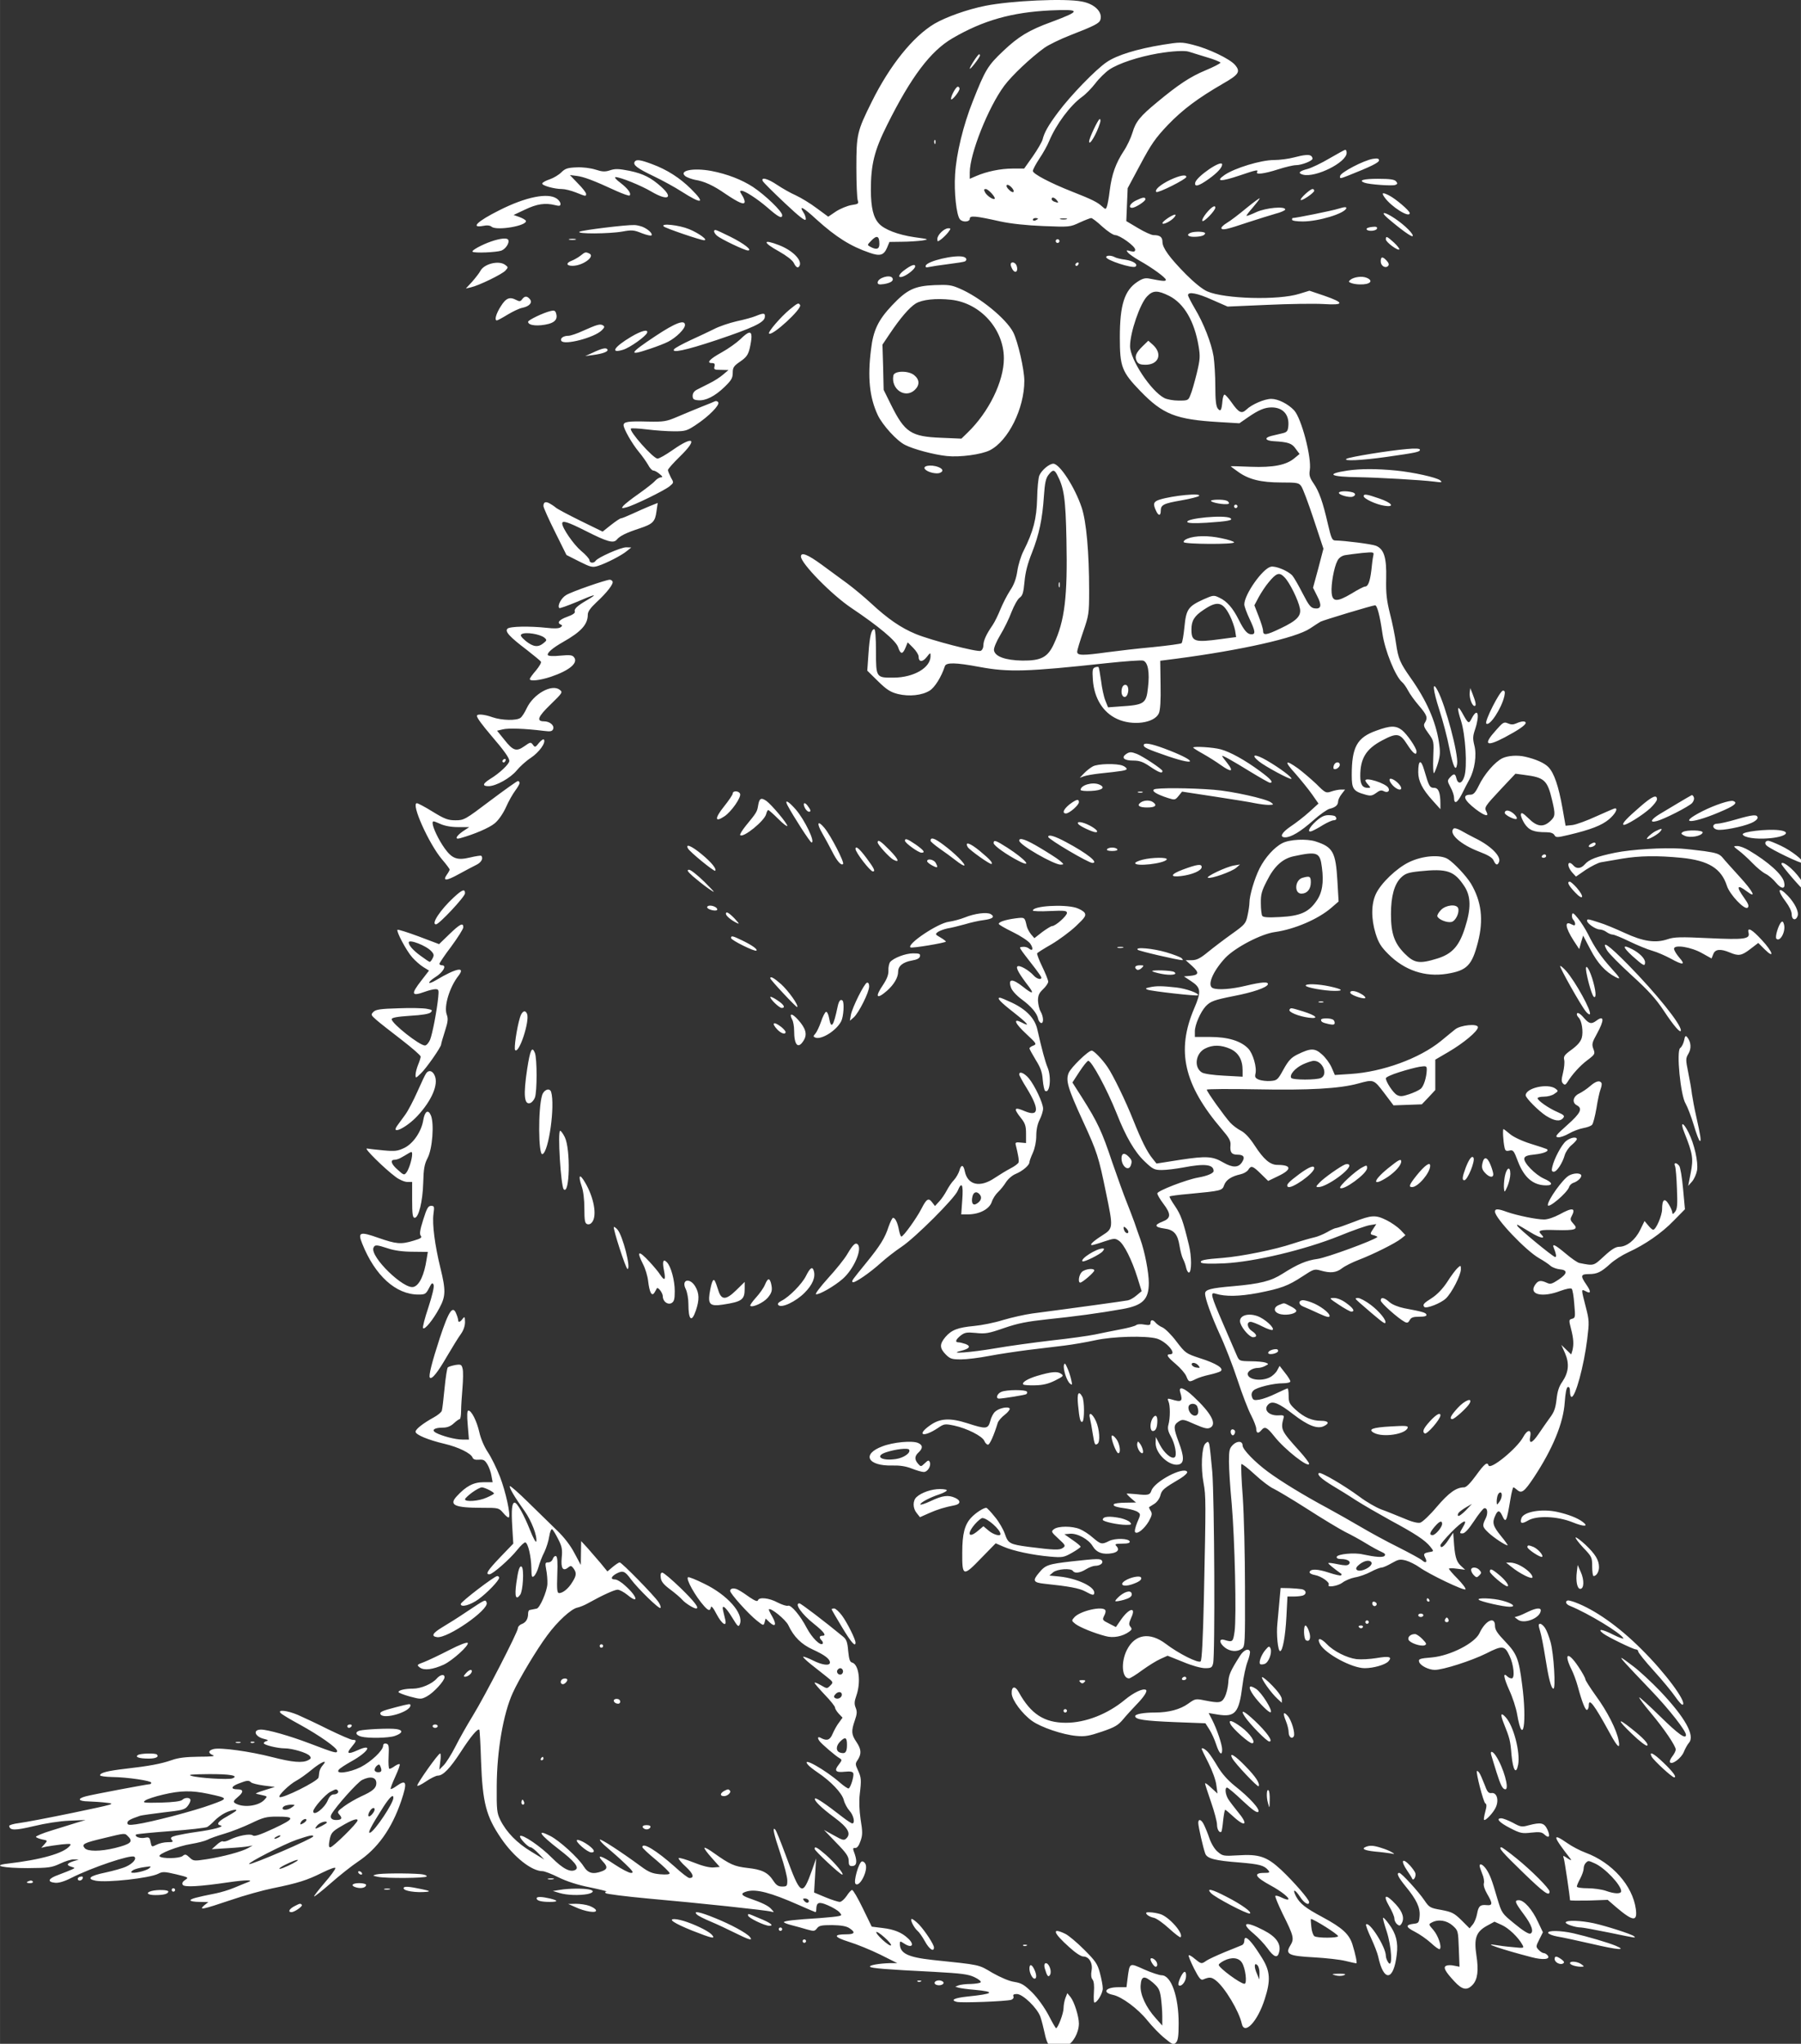 <?xml version="1.0" encoding="UTF-8" standalone="no"?>
<svg
   version="1.0"
   viewBox="0 0 114.061 129.383"
   preserveAspectRatio="xMidYMid"
   id="svg8"
   sodipodi:docname="PCB Art.svg"
   inkscape:version="1.2 (dc2aedaf03, 2022-05-15)"
   width="30.179mm"
   height="34.232mm"
   xmlns:inkscape="http://www.inkscape.org/namespaces/inkscape"
   xmlns:sodipodi="http://sodipodi.sourceforge.net/DTD/sodipodi-0.dtd"
   xmlns="http://www.w3.org/2000/svg"
   xmlns:svg="http://www.w3.org/2000/svg">
  <rect x="0" y="0" width="114.061" height="129.383" fill="#333333" stroke="none"/>
  <defs
     id="defs12" />
  <sodipodi:namedview
     id="namedview10"
     pagecolor="#000000"
     bordercolor="#000000"
     borderopacity="0.25"
     inkscape:showpageshadow="2"
     inkscape:pageopacity="0"
     inkscape:pagecheckerboard="false"
     inkscape:deskcolor="#d1d1d1"
     showgrid="false"
     inkscape:zoom="2.8284271"
     inkscape:cx="-54.270446"
     inkscape:cy="85.559921"
     inkscape:window-width="1920"
     inkscape:window-height="1057"
     inkscape:window-x="-8"
     inkscape:window-y="-8"
     inkscape:window-maximized="1"
     inkscape:current-layer="layer2"
     inkscape:document-units="mm" />
  <g
     inkscape:groupmode="layer"
     id="layer4"
     inkscape:label="Mask 1"
     transform="matrix(0.108,0,0,0.108,-4.0909183e-4,-2.946028e-4)"
     style="display:inline">
    <g
       inkscape:groupmode="layer"
       id="layer2"
       inkscape:label="SilkScreen"
       style="display:inline;fill:#fffffd;fill-opacity:1">
      <g
         transform="matrix(-0.1,0,0,-0.1,1058.681,1200.813)"
         fill="#000000"
         stroke="none"
         id="g6"
         style="display:inline;fill:#ffffff;fill-opacity:1">
        <path
           d="m 4242,11999 c -75,-14 -122,-62 -108,-107 7,-21 34,-35 178,-91 59,-23 126,-56 150,-73 79,-57 191,-162 236,-223 93,-125 202,-398 202,-508 v -37 l -37,16 c -62,27 -144,44 -215,44 h -67 l -51,72 c -28,40 -53,84 -57,98 -10,41 -32,81 -91,160 -73,98 -220,250 -285,294 -60,41 -177,77 -330,102 -100,16 -110,16 -174,0 -91,-22 -219,-83 -249,-119 -33,-39 -22,-56 69,-108 150,-87 237,-152 324,-242 75,-79 99,-114 162,-232 l 75,-140 4,-96 4,-97 -69,-41 c -38,-23 -79,-41 -90,-41 -38,0 -53,-11 -53,-40 0,-35 -42,-93 -139,-191 -48,-48 -96,-87 -124,-99 -100,-44 -418,-53 -540,-14 l -59,18 -86,-29 c -121,-42 -120,-57 5,-49 54,3 202,1 330,-5 l 231,-10 89,39 c 88,40 143,50 143,28 0,-6 -18,-41 -39,-77 -52,-86 -98,-204 -111,-283 -5,-35 -10,-113 -10,-174 0,-80 -4,-116 -14,-130 -17,-22 -23,-12 -28,46 -2,19 -7,35 -12,35 -5,0 -23,-20 -40,-44 -44,-63 -60,-70 -88,-44 -32,31 -107,63 -146,63 -40,0 -98,-29 -134,-67 -43,-46 -104,-278 -92,-351 5,-30 0,-45 -22,-77 -33,-48 -55,-111 -84,-238 -20,-85 -25,-97 -44,-97 -55,-1 -214,-21 -238,-31 -47,-19 -63,-69 -60,-192 2,-87 -3,-128 -22,-205 -14,-53 -30,-133 -36,-177 -13,-89 -24,-113 -85,-200 -93,-131 -147,-254 -166,-375 -9,-58 -8,-79 5,-124 9,-30 20,-57 24,-60 4,-2 6,39 4,92 -4,96 -4,97 28,141 27,37 31,48 21,63 -18,29 -13,44 35,100 25,29 54,69 64,89 10,19 26,42 35,49 39,33 101,186 115,285 15,105 31,165 43,165 15,0 303,-87 320,-96 7,-4 35,-22 62,-40 82,-55 403,-127 784,-177 l 94,-12 -2,-141 c -2,-92 2,-149 10,-167 26,-58 155,-75 245,-33 83,38 134,121 142,228 4,57 2,69 -12,74 -9,4 -19,4 -21,2 -3,-3 -9,-39 -15,-80 -5,-42 -16,-94 -25,-116 l -16,-40 -67,5 c -146,9 -157,16 -167,110 -11,91 0,151 29,159 13,3 108,-4 212,-15 471,-51 576,-54 748,-22 139,26 195,27 202,4 21,-64 59,-124 89,-143 45,-28 120,-36 186,-20 43,11 65,24 117,75 l 63,62 -7,99 c -7,104 -17,144 -34,144 -6,0 -10,-48 -10,-129 0,-155 -1,-156 -104,-155 -118,1 -216,58 -216,126 0,23 1,22 23,-6 25,-31 47,-29 47,4 0,10 14,33 32,51 l 32,32 13,-32 c 17,-40 29,-39 43,3 12,38 114,123 275,231 115,77 295,261 295,301 0,28 -40,12 -122,-48 -47,-35 -115,-84 -150,-110 -35,-26 -98,-78 -139,-116 -98,-91 -175,-144 -262,-180 -89,-37 -360,-107 -381,-99 -9,4 -16,18 -16,32 0,28 -16,64 -54,119 -13,19 -33,61 -46,93 -13,32 -38,81 -56,109 -24,35 -36,70 -43,115 -5,35 -21,88 -36,117 -58,115 -77,190 -80,307 -1,61 -7,122 -13,136 -13,31 -58,69 -82,69 -37,0 -126,-137 -166,-256 -28,-83 -44,-264 -44,-489 0,-134 2,-144 35,-240 19,-55 35,-108 35,-117 0,-23 -32,-23 -177,-3 -59,8 -180,22 -268,30 -88,9 -163,19 -167,23 -5,5 -12,47 -17,96 -10,103 -22,120 -112,161 -57,25 -60,26 -94,9 -43,-20 -78,-60 -112,-128 -32,-64 -51,-86 -75,-86 -25,0 -23,18 12,92 16,34 30,72 30,83 0,58 -106,209 -155,221 -27,7 -102,-24 -127,-52 -9,-10 -36,-57 -60,-104 -37,-72 -48,-85 -71,-88 -38,-5 -43,18 -14,73 l 24,48 -31,114 -30,115 57,172 c 31,94 64,182 73,194 14,20 23,22 118,22 119,0 191,18 253,63 24,17 43,31 43,32 0,1 -53,0 -118,-3 -132,-5 -210,10 -258,52 l -28,23 23,31 c 22,32 44,39 129,44 50,3 57,20 13,31 -17,4 -46,11 -63,15 -28,6 -33,13 -36,41 -7,68 31,111 98,111 40,0 76,-15 137,-57 l 52,-36 118,7 c 255,15 330,45 462,181 110,114 121,143 121,316 0,189 -27,275 -103,325 -30,20 -47,24 -71,19 -76,-15 -96,-17 -96,-7 0,12 79,70 154,112 30,17 60,38 68,47 12,15 10,16 -14,9 -21,-5 -28,-3 -28,9 0,20 89,84 117,85 12,0 46,23 76,50 30,28 59,50 65,50 5,0 36,-12 67,-26 57,-27 60,-27 214,-21 99,4 191,14 251,27 148,33 180,36 180,16 0,-20 43,-22 58,-3 20,24 35,159 28,263 -7,120 -48,289 -104,429 -73,185 -88,209 -179,295 -89,84 -149,121 -281,169 -177,66 -176,76 6,68 225,-11 393,-58 573,-163 129,-75 243,-226 384,-509 75,-150 95,-231 95,-383 -1,-101 -14,-158 -47,-194 -31,-35 -112,-66 -207,-80 -88,-12 -90,-13 -46,-20 25,-3 78,-7 118,-7 l 73,-1 14,-34 c 19,-44 41,-51 101,-30 112,38 198,92 312,195 78,72 106,87 78,43 -10,-14 -16,-33 -14,-42 2,-12 37,15 123,96 65,61 123,119 128,127 15,28 -28,17 -84,-21 -30,-20 -79,-48 -109,-61 -30,-14 -85,-47 -122,-75 l -68,-50 -46,31 c -25,16 -66,33 -90,37 -40,6 -44,8 -37,28 4,11 8,98 8,191 0,195 -4,213 -90,386 -106,214 -242,383 -368,458 -67,39 -192,84 -298,105 -149,30 -469,45 -567,25 z m -446,-304 c 115,-20 231,-58 286,-95 23,-16 60,-52 81,-80 21,-27 56,-64 79,-80 70,-51 151,-160 193,-260 10,-25 36,-71 57,-102 21,-32 38,-64 38,-72 0,-17 -103,-71 -230,-121 -117,-46 -149,-62 -176,-87 -20,-18 -22,-18 -28,-1 -4,10 -12,53 -17,96 -12,94 -35,158 -82,230 -19,28 -42,77 -51,107 -19,65 -45,97 -146,180 -123,102 -192,148 -283,186 -48,20 -87,40 -87,45 0,4 39,20 88,34 48,15 92,28 97,30 23,8 98,4 181,-10 z m 875,-798 c -11,-12 -24,-18 -27,-14 -10,10 27,48 38,41 6,-4 1,-16 -11,-27 z m 139,-17 c -11,-20 -48,-45 -56,-37 -8,7 37,57 52,57 12,0 12,-4 4,-20 z m -390,-39 c 0,-5 -7,-12 -16,-15 -24,-9 -28,-7 -14,9 14,17 30,20 30,6 z m -52,-118 c -10,-2 -26,-2 -35,0 -10,3 -2,5 17,5 19,0 27,-2 18,-5 z m 162,-3 c 0,-5 -7,-7 -15,-4 -8,4 -15,8 -15,10 0,2 7,4 15,4 8,0 15,-4 15,-10 z m 949,-124 c 23,-24 23,-24 3,-35 -36,-19 -52,-13 -52,17 0,48 15,54 49,18 z m -1620,-324 c 42,-41 101,-213 101,-293 0,-78 -123,-264 -201,-304 -15,-8 -53,-15 -84,-15 -54,0 -57,1 -69,33 -8,17 -24,74 -37,126 -20,83 -21,100 -11,160 25,148 86,251 173,295 67,33 94,33 128,-2 z m 579,-1047 c 16,-20 22,-48 27,-123 9,-136 28,-226 70,-333 26,-65 39,-115 44,-171 6,-64 11,-81 28,-93 12,-8 33,-46 48,-84 14,-38 44,-99 66,-135 23,-38 39,-77 37,-89 -5,-37 -66,-59 -166,-61 -110,-1 -149,19 -185,97 -64,136 -81,278 -74,611 5,245 14,305 56,384 15,28 25,28 49,-3 z M 2699,8754 c 20,-4 37,-16 45,-33 20,-37 38,-139 34,-186 -4,-56 -31,-57 -117,-6 -37,23 -72,41 -79,41 -18,0 -29,30 -37,95 -3,33 -8,71 -11,84 -5,24 -5,24 64,18 38,-4 83,-10 101,-13 z m 449,-160 c 17,-20 42,-58 57,-85 l 26,-49 -25,-64 c -14,-36 -26,-74 -26,-85 0,-29 -18,-27 -103,14 -95,45 -122,73 -113,117 9,48 61,154 91,183 30,31 47,25 93,-31 z m 380,-160 c 55,-36 72,-64 72,-115 0,-72 -17,-78 -172,-57 l -90,12 6,39 c 4,21 18,61 31,87 41,81 73,88 153,34 z m 608,2854 c 19,-63 64,-139 64,-109 0,19 -53,131 -62,131 -5,0 -6,-10 -2,-22 z M 3827,9988 c -59,-53 -36,-118 43,-118 29,0 42,5 50,20 15,28 6,50 -34,89 l -33,32 z m 545,-1408 c 0,-14 2,-19 5,-12 2,6 2,18 0,25 -3,6 -5,1 -5,-13 z m 468,3103 c 1,-12 60,-88 60,-77 0,11 -48,84 -55,84 -3,0 -5,-3 -5,-7 z m 120,-195 c 0,-17 49,-76 50,-60 0,19 -29,72 -40,72 -6,0 -10,-6 -10,-12 z m 141,-314 c 0,-11 3,-14 6,-6 3,7 2,16 -1,19 -3,4 -6,-2 -5,-13 z m -2411,-62 c 0,-56 181,-146 255,-128 34,9 24,21 -27,34 -24,7 -81,34 -128,62 -47,27 -88,50 -92,50 -5,0 -8,-8 -8,-18 z m 207,-19 c -4,-3 -7,-10 -7,-15 0,-13 64,-38 97,-38 15,0 63,-11 106,-25 81,-26 133,-32 122,-15 -9,15 4,13 101,-20 112,-38 147,-37 89,3 -59,40 -212,87 -288,87 -34,0 -87,7 -117,15 -60,16 -93,19 -103,8 z m -397,-25 c 0,-13 49,-37 183,-90 46,-18 48,-18 45,-1 -4,21 -138,91 -192,100 -27,4 -36,2 -36,-9 z m 4263,-22 c -87,-32 -162,-80 -227,-144 -89,-88 -67,-94 55,-16 37,24 110,64 162,89 98,47 123,66 112,85 -9,15 -33,12 -102,-14 z m -3343,-2 c 0,-18 27,-48 77,-84 60,-43 86,-50 81,-23 -7,36 -158,139 -158,107 z m 3675,-30 c -40,-13 -56,-14 -86,-4 -30,10 -51,9 -113,-3 -81,-17 -127,-40 -188,-95 -73,-66 -36,-83 59,-27 61,36 182,85 210,85 9,0 -3,-15 -29,-34 -44,-34 -65,-63 -53,-74 3,-3 38,9 78,27 134,62 191,83 232,88 l 40,5 -47,-49 c -27,-27 -48,-54 -48,-61 0,-16 0,-16 60,8 28,11 64,20 81,20 46,0 120,21 116,33 -2,6 -22,17 -44,24 -23,8 -53,26 -68,41 -22,22 -37,27 -88,29 -36,2 -83,-4 -112,-13 z m -680,-8 c -93,-18 -178,-51 -244,-94 -71,-47 -171,-143 -171,-165 0,-23 22,-12 87,45 58,50 132,98 151,98 12,0 11,-4 -2,-25 -9,-13 -16,-31 -16,-39 0,-22 34,-7 113,46 70,49 125,74 178,82 19,4 44,13 55,20 45,34 -43,52 -151,32 z m -2785,-35 c 0,-13 167,-97 176,-88 12,12 -25,44 -82,71 -56,26 -94,33 -94,17 z m -1230,-26 c -10,-12 -9,-16 5,-21 17,-7 155,3 180,13 38,14 7,23 -79,23 -71,0 -97,-4 -106,-15 z m 480,-55 c 0,-12 72,-61 79,-54 7,7 -55,64 -69,64 -6,0 -10,-4 -10,-10 z m -438,-27 c -37,-18 -122,-90 -122,-104 0,-31 109,37 148,93 19,27 12,30 -26,11 z m 4880,-19 c -12,-8 -22,-22 -22,-31 0,-12 6,-14 33,-7 57,14 105,7 174,-26 l 68,-32 -34,-12 c -19,-7 -36,-17 -38,-22 -10,-29 171,-60 201,-35 9,8 28,10 50,5 76,-14 34,27 -94,91 -156,79 -286,105 -338,69 z m -4122,1 c 0,-4 18,-27 40,-53 22,-25 39,-47 37,-49 -2,-2 -28,8 -58,22 -55,25 -169,36 -169,15 0,-5 26,-17 58,-25 31,-9 102,-31 157,-49 128,-43 152,-48 159,-37 4,5 -11,20 -31,32 -21,12 -73,52 -115,87 -43,35 -78,61 -78,57 z m 670,-5 c 0,-12 59,-50 78,-50 25,0 11,27 -23,43 -41,20 -55,21 -55,7 z m -1178,-53 c 11,-31 163,-77 255,-77 35,0 63,4 63,10 0,6 -1,10 -3,10 -19,0 -233,43 -270,55 -36,11 -47,11 -45,2 z m 768,4 c 0,-17 67,-87 76,-78 4,4 -6,24 -22,44 -31,38 -54,52 -54,34 z m -1055,-65 c -58,-39 -111,-93 -102,-102 6,-6 69,39 147,106 47,41 17,38 -45,-4 z m 1296,8 c 18,-22 69,-47 69,-34 0,11 -58,50 -74,50 -5,0 -3,-7 5,-16 z m 2845,-69 c -58,-24 -114,-65 -88,-65 20,0 226,70 237,81 20,20 -91,8 -149,-16 z m 274,14 c -32,-13 -61,-39 -54,-50 2,-5 28,1 57,12 46,19 59,20 113,10 78,-14 276,-15 252,-1 -15,9 -274,41 -322,39 -11,0 -32,-5 -46,-10 z m -4308,-11 c 5,-15 57,-18 61,-3 1,6 -13,11 -32,13 -24,3 -32,0 -29,-10 z m 2514,-21 c 10,-13 28,-31 41,-41 22,-16 23,-16 23,2 0,23 -40,62 -64,62 -16,0 -16,-1 0,-23 z m 1277,-27 c -80,-40 -131,-80 -102,-80 19,0 159,67 182,87 18,17 22,33 8,33 -5,0 -44,-18 -88,-40 z m -2783,21 c 0,-13 26,-21 66,-21 35,0 46,13 18,24 -24,9 -84,7 -84,-3 z m -1108,-55 c -20,-19 -34,-37 -31,-40 9,-9 79,43 79,59 0,21 -6,19 -48,-19 z m 1964,15 c -4,-5 -2,-12 3,-15 5,-4 12,-2 15,3 4,5 2,12 -3,15 -5,4 -12,2 -15,-3 z m 2837,2 c 9,-2 25,-2 35,0 9,3 1,5 -18,5 -19,0 -27,-2 -17,-5 z m 394,0 c -10,-17 14,-54 40,-64 28,-10 160,-16 169,-6 7,7 -55,41 -110,60 -53,18 -92,22 -99,10 z m -1589,-32 c -77,-30 -133,-85 -121,-118 8,-20 21,-15 35,14 8,16 42,42 86,67 98,54 98,75 0,37 z m 1115,-48 c -41,-16 35,-73 97,-73 37,0 39,17 4,30 -15,6 -38,19 -52,30 -26,21 -29,22 -49,13 z m -3083,-22 c -8,-5 -36,-12 -62,-15 -47,-7 -78,-28 -59,-41 19,-11 171,38 171,56 0,11 -30,11 -50,0 z m 888,2 c -19,-5 -24,-18 -10,-27 5,-3 49,-10 98,-16 49,-6 100,-14 113,-17 17,-4 22,-2 19,8 -8,27 -171,65 -220,52 z m -2483,-23 c -13,-14 -15,-24 -8,-31 16,-16 43,1 43,27 0,29 -11,30 -35,4 z m 1807,-19 c 4,-13 18,-16 19,-4 0,4 -5,9 -11,12 -7,2 -11,-2 -8,-8 z m 363,-11 c -10,-30 5,-47 22,-25 7,11 13,25 13,32 0,21 -28,15 -35,-7 z m 3000,6 c -19,-14 -19,-15 -2,-34 19,-21 154,-87 202,-98 l 30,-7 -37,40 c -20,23 -42,51 -48,63 -22,42 -108,63 -145,36 z m -2405,-9 c 0,-14 42,-49 72,-60 31,-11 28,10 -5,35 -42,32 -67,41 -67,25 z m -2647,-67 c -44,-18 -20,-41 40,-39 18,0 40,4 50,8 16,6 17,9 5,19 -21,17 -69,23 -95,12 z m 2781,-1 c -10,-16 8,-29 49,-36 29,-4 37,-2 37,9 0,27 -72,49 -86,27 z m -394,-62 c -118,-50 -274,-177 -315,-257 -27,-53 -65,-218 -65,-284 0,-162 94,-352 202,-407 49,-25 176,-42 252,-34 77,8 196,40 245,65 49,24 132,116 160,174 49,104 61,222 40,386 -13,112 -42,172 -123,258 -88,93 -132,114 -250,119 -79,3 -98,1 -146,-20 z m 257,-88 c 37,-23 91,-86 152,-177 l 43,-64 -4,-132 -3,-133 -43,-87 c -81,-163 -117,-187 -295,-194 l -118,-5 -35,34 c -125,120 -214,301 -214,436 0,172 138,325 309,344 90,10 170,1 208,-22 z m 10,-419 c -33,-26 -35,-59 -4,-88 56,-52 140,5 125,85 -5,28 -86,30 -121,3 z m 2253,445 c -17,-20 1,-42 43,-51 18,-3 57,-22 87,-40 31,-19 59,-34 63,-34 16,0 5,39 -23,83 -31,49 -52,57 -92,36 -17,-9 -24,-8 -33,5 -15,20 -29,20 -45,1 z m -1585,-35 c -13,-21 164,-184 182,-167 8,9 -69,98 -121,141 -48,39 -52,41 -61,26 z m 1431,-48 c -10,-31 3,-51 42,-62 61,-16 122,-11 122,12 0,10 -89,53 -132,63 -20,5 -27,3 -32,-13 z m -1224,-24 c 4,-31 74,-63 282,-133 183,-61 270,-79 249,-53 -7,8 -50,31 -95,52 -46,21 -108,50 -138,65 -30,16 -90,36 -133,46 -43,9 -94,23 -113,31 -46,19 -56,18 -52,-8 z m 468,-45 c 0,-23 52,-74 99,-98 19,-10 66,-28 105,-41 132,-45 125,-29 -32,75 -116,77 -172,98 -172,64 z m 481,-2 c -11,-7 -10,-12 7,-29 43,-43 220,-89 237,-62 9,15 -12,30 -42,30 -12,0 -51,13 -85,29 -83,37 -100,42 -117,32 z m -259,-43 c 7,-21 101,-88 141,-100 78,-24 54,16 -47,76 -61,36 -101,46 -94,24 z m -612,-24 c 0,-14 5,-45 11,-70 9,-36 20,-51 55,-75 38,-26 44,-35 44,-66 0,-31 8,-44 48,-83 57,-55 111,-82 155,-78 26,2 32,7 32,26 0,15 -9,28 -25,36 -14,7 -47,24 -73,37 -27,13 -63,36 -80,51 l -32,27 44,1 c 38,0 43,2 38,20 -4,15 0,20 15,20 35,0 13,24 -58,63 -38,21 -87,56 -109,77 -47,46 -65,50 -65,14 z m 845,-74 c -8,-12 25,-25 85,-33 l 45,-6 -40,18 c -59,28 -83,33 -90,21 z m -650,-310 c -10,-16 55,-82 129,-131 54,-36 63,-39 130,-39 39,0 111,5 159,11 49,6 91,8 94,5 14,-13 -131,-176 -156,-176 -10,0 -48,22 -87,49 -125,88 -151,67 -45,-36 39,-38 71,-74 71,-80 0,-6 -8,-25 -17,-43 -18,-31 -18,-31 7,-52 30,-25 212,-114 255,-124 27,-7 29,-6 16,10 -8,9 -48,41 -90,70 -42,30 -85,63 -95,75 -11,12 -26,21 -35,21 -12,1 -10,5 8,20 13,11 29,20 37,20 7,0 21,15 30,33 10,17 34,52 55,77 39,47 89,134 89,156 0,20 -27,24 -140,21 -98,-2 -110,0 -180,30 -41,17 -104,44 -140,58 -36,14 -70,28 -76,31 -7,3 -15,0 -19,-6 z M 2260,9372 c 0,-13 20,-17 195,-42 148,-21 261,-26 235,-11 -19,11 -247,48 -352,57 -53,5 -78,3 -78,-4 z m 2823,-102 c -27,-11 -30,-25 -7,-34 18,-7 63,2 81,17 31,23 -26,36 -74,17 z m -2683,-20 c -101,-10 -236,-40 -258,-57 -15,-13 -11,-14 33,-8 80,10 331,24 445,26 168,2 197,19 64,39 -77,11 -171,11 -284,0 z m 258,-127 c -22,-5 -23,-19 -4,-26 20,-8 88,12 81,24 -6,9 -46,10 -77,2 z m -157,-36 c -78,-26 -97,-54 -31,-43 47,7 120,41 120,56 0,14 -17,12 -89,-13 z m 1055,14 c 5,-5 52,-17 104,-26 104,-18 120,-26 120,-61 0,-31 14,-31 28,1 19,40 14,53 -20,64 -78,25 -252,41 -232,22 z m -163,-28 c -7,-2 -13,-9 -13,-15 0,-12 90,-1 105,13 9,9 -70,12 -92,2 z m 3972,-15 c -11,-6 -28,-17 -37,-25 -9,-8 -75,-43 -146,-78 l -129,-63 -49,39 c -27,21 -53,39 -59,39 -5,0 -35,12 -65,26 -30,14 -76,34 -102,45 l -48,19 7,-48 c 8,-62 21,-75 99,-101 79,-26 116,-44 134,-66 19,-23 56,-13 182,51 107,54 138,63 138,44 0,-27 -67,-124 -111,-161 -27,-22 -49,-47 -49,-55 0,-17 -26,-19 -36,-3 -12,19 -147,79 -179,79 l -30,-1 25,-20 c 29,-25 120,-72 170,-88 33,-10 42,-8 110,26 l 75,38 67,135 c 37,74 68,143 68,152 0,23 -12,28 -35,16 z m -4035,-18 c 0,-5 5,-10 10,-10 6,0 10,5 10,10 0,6 -4,10 -10,10 -5,0 -10,-4 -10,-10 z m 42,-69 c -20,-12 14,-19 139,-27 70,-4 108,-3 113,4 13,22 -220,44 -252,23 z m 51,-118 c -40,-8 -73,-19 -73,-24 0,-13 287,-11 295,1 3,6 -6,15 -22,21 -45,18 -122,19 -200,2 z m 3572,-253 c -8,-13 33,-66 95,-123 35,-33 50,-54 50,-72 0,-57 39,-100 145,-160 62,-35 96,-65 89,-77 -4,-6 -34,-7 -73,-3 -54,5 -70,4 -80,-9 -27,-33 26,-78 136,-115 64,-21 123,-28 123,-13 0,5 -16,27 -36,50 -19,23 -33,46 -29,52 3,5 41,36 83,69 103,78 129,108 113,124 -14,14 -129,16 -231,5 -42,-5 -70,-4 -80,3 -11,8 -12,12 -2,16 25,10 10,29 -38,46 -31,11 -47,22 -44,30 6,16 -15,35 -76,70 -64,38 -42,33 67,-14 53,-22 98,-38 100,-35 13,13 -11,59 -40,76 -29,19 -234,90 -256,90 -6,0 -13,-4 -16,-10 z m 533,-309 c 10,-6 4,-16 -24,-40 -44,-35 -72,-39 -104,-13 -20,16 -21,19 -6,32 27,22 112,35 134,21 z M 3983,7993 c -15,-5 -17,-41 -4,-62 12,-18 31,-5 31,22 0,29 -12,45 -27,40 z m -1827,-33 c -46,-86 -123,-375 -114,-430 7,-49 23,-18 45,90 12,63 39,165 59,226 38,118 44,178 10,114 z m 5149,5 c -19,-14 -18,-17 53,-86 75,-72 85,-99 39,-99 -33,0 -62,-23 -54,-45 6,-14 15,-16 55,-11 111,14 209,17 240,9 l 34,-8 -42,-52 c -52,-66 -71,-72 -118,-39 -35,25 -38,25 -50,9 -12,-17 -15,-16 -36,11 -13,15 -26,24 -29,19 -12,-19 28,-74 77,-107 28,-18 65,-52 83,-74 36,-44 121,-92 165,-92 38,0 35,14 -9,42 -55,33 -113,88 -113,106 0,17 30,60 105,147 56,66 85,105 85,117 0,13 -44,9 -91,-8 -55,-19 -143,-21 -165,-3 -9,7 -25,32 -36,56 -39,83 -147,144 -193,108 z m -5352,-20 c -21,-53 -25,-75 -13,-75 14,0 32,48 28,79 l -3,26 z m -188,-17 c 16,-72 87,-180 106,-161 12,12 -80,193 -98,193 -11,0 -13,-8 -8,-32 z m 248,-97 c -37,-67 -39,-68 -57,-33 -35,67 -48,22 -20,-63 14,-41 15,-55 5,-96 -15,-56 -2,-142 28,-198 11,-20 32,-60 46,-89 27,-52 45,-60 45,-19 0,12 9,40 21,61 19,36 19,39 3,57 -23,25 -31,24 -38,-6 -9,-36 -33,-31 -46,11 -19,56 -7,244 19,327 25,76 22,98 -6,48 z m -373,-60 c 0,-13 42,-42 123,-85 110,-58 128,-43 51,42 -41,47 -47,50 -70,40 -18,-8 -31,-8 -49,0 -31,14 -55,15 -55,3 z m 725,-43 c -30,-24 -85,-104 -85,-125 0,-27 21,-11 55,42 42,66 60,69 147,23 94,-50 128,-105 128,-208 0,-50 -13,-70 -44,-70 -18,0 -18,1 -3,18 10,10 17,22 17,25 0,22 -118,-16 -134,-42 -12,-19 3,-32 25,-21 15,8 25,6 46,-10 23,-17 34,-18 62,-10 72,20 81,33 81,115 0,164 -31,220 -143,260 -84,31 -116,31 -152,3 z m 1395,-107 c -188,-70 -207,-108 -23,-46 122,42 143,52 143,65 0,17 -42,10 -120,-19 z m -331,-5 c -56,-15 -143,-63 -231,-128 -63,-46 -82,-68 -58,-68 5,0 56,29 112,63 107,66 168,100 168,94 0,-3 -14,-22 -31,-43 -39,-50 -23,-54 38,-11 26,19 74,49 106,67 31,17 57,34 57,36 0,9 -118,2 -161,-10 z m 491,-27 c -37,-15 -150,-90 -150,-100 0,-17 21,-9 73,26 41,28 62,35 99,35 52,0 71,16 43,37 -22,15 -31,15 -65,2 z m -763,-39 c -77,-45 -150,-100 -143,-107 6,-7 153,72 190,102 53,43 23,46 -47,5 z m -1512,23 c -63,-14 -115,-37 -138,-61 -34,-35 -60,-112 -83,-242 l -18,-102 -40,4 c -23,3 -86,26 -142,52 -56,25 -104,46 -108,46 -19,0 -1,-33 35,-64 43,-36 107,-61 238,-92 68,-16 74,-16 83,0 6,10 22,16 47,16 74,0 101,11 128,51 13,21 23,45 21,54 -2,13 -12,8 -45,-24 -49,-49 -86,-54 -127,-16 -30,28 -31,38 -11,123 28,118 45,133 163,148 l 52,7 83,-88 c 98,-105 101,-109 87,-135 -17,-32 10,-25 63,15 70,54 81,85 31,85 -18,0 -29,12 -49,53 -32,67 -95,140 -139,161 -32,15 -87,19 -131,9 z m 5977,-22 c 2,-7 7,-12 11,-12 12,1 9,15 -3,20 -7,2 -11,-2 -8,-8 z m -5387,-57 c -28,-96 -32,-104 -59,-104 -25,0 -36,-29 -36,-94 v -31 l 45,50 c 61,67 85,115 85,167 0,73 -16,78 -35,12 z m 495,31 c 0,-15 26,-32 36,-23 2,3 2,13 -2,22 -8,20 -34,21 -34,1 z m 245,-21 c -27,-20 -75,-61 -107,-91 -54,-54 -57,-55 -89,-44 -17,6 -43,11 -56,11 h -24 l 20,-26 c 12,-15 21,-35 21,-44 0,-21 16,-35 51,-43 14,-4 57,-34 95,-68 73,-65 130,-99 164,-99 36,0 21,28 -32,64 -29,19 -78,57 -108,84 l -55,50 37,53 c 21,30 65,84 98,122 68,74 62,86 -15,31 z m 1028,16 c -13,-5 -23,-14 -23,-19 0,-9 26,-13 160,-27 36,-4 76,-11 90,-16 l 25,-9 -25,26 c -14,15 -37,33 -52,41 -30,16 -140,18 -175,4 z m -1588,-82 c -22,-12 -45,-37 -45,-50 0,-16 27,-7 49,16 28,30 25,50 -4,34 z m 5125,-20 c 0,-6 12,-26 26,-45 14,-19 39,-62 54,-97 18,-39 44,-76 66,-94 31,-26 119,-64 202,-87 34,-10 26,11 -15,40 l -38,25 h 65 c 42,0 80,7 108,20 39,17 42,18 42,2 -1,-25 -35,-97 -71,-147 -44,-61 -74,-71 -149,-53 -33,8 -62,12 -65,10 -14,-14 -1,-39 28,-53 18,-9 64,-33 104,-55 74,-41 96,-41 69,-2 -9,12 -16,26 -16,29 0,4 20,31 45,60 77,91 184,329 147,329 -6,0 -48,-22 -93,-50 -70,-43 -90,-50 -133,-50 -50,0 -56,3 -204,115 -84,63 -157,115 -162,115 -6,0 -10,-5 -10,-12 z m -3398,-8 c -41,-17 -20,-35 46,-38 34,-2 62,1 62,6 0,28 -69,48 -108,32 z m -672,-31 c -107,-8 -308,-53 -336,-74 -18,-13 -17,-14 13,-15 18,0 54,5 80,10 26,6 134,23 238,39 l 190,29 21,-26 c 19,-23 22,-24 60,-12 68,22 99,41 83,51 -16,10 -213,9 -349,-2 z m 418,-16 c 6,-2 18,-2 25,0 6,3 1,5 -13,5 -14,0 -19,-2 -12,-5 z m 2359,-8 c -8,-20 51,-105 92,-132 57,-38 58,-12 2,58 -28,35 -51,69 -51,76 0,18 -37,16 -43,-2 z M 654,7335 c -4,-9 1,-24 10,-34 18,-20 166,-96 209,-106 42,-11 33,10 -20,42 -45,27 -168,101 -186,110 -4,2 -10,-3 -13,-12 z m 216,-12 c 0,-9 18,-32 39,-52 47,-43 149,-106 158,-97 8,8 -19,37 -100,107 -69,60 -97,72 -97,42 z m 5222,-10 c -29,-21 -122,-131 -122,-146 0,-6 24,12 53,41 29,29 55,52 59,52 3,0 9,-11 12,-24 10,-40 135,-141 152,-123 4,3 -11,28 -32,54 -65,79 -67,83 -73,120 -7,42 -17,48 -49,26 z m -5669,0 c -26,-9 -11,-25 50,-52 184,-83 291,-89 129,-7 -74,37 -160,65 -179,59 z m 3402,-7 c -26,-19 -13,-31 35,-31 42,0 59,10 44,24 -18,19 -59,22 -79,7 z m 435,0 c 0,-17 56,-66 76,-66 28,0 9,34 -36,64 -30,20 -40,20 -40,2 z m 1661,-42 c -53,-61 -117,-194 -93,-194 8,0 109,157 141,218 19,37 -5,25 -48,-24 z m -68,24 c -21,-27 -24,-38 -10,-38 7,0 19,11 25,25 12,26 2,34 -15,13 z m -4141,-48 c -13,-11 -22,-24 -20,-30 4,-13 74,21 71,35 -3,18 -27,15 -51,-5 z M 280,7214 c 0,-8 17,-22 37,-30 53,-23 173,-46 200,-39 31,7 30,35 -1,35 -13,0 -63,11 -110,25 -100,29 -126,31 -126,9 z m 2477,9 c -12,-12 -7,-23 9,-23 9,0 38,-13 63,-28 25,-16 54,-31 64,-35 31,-12 19,19 -23,57 -29,26 -49,36 -73,36 -19,0 -37,-3 -40,-7 z m 1441,-53 c -40,-21 -57,-40 -36,-40 19,1 95,36 102,49 11,17 -25,12 -66,-9 z m 1554,-15 c -38,-46 -118,-202 -109,-211 11,-12 36,17 65,75 16,31 41,77 56,103 36,62 29,82 -12,33 z m -3732,-15 c -19,-11 -56,-31 -82,-44 -93,-45 -155,-107 -142,-140 9,-22 19,-20 32,8 7,17 32,32 82,51 111,42 183,106 153,136 -5,5 -23,0 -43,-11 z m -1865,2 c -79,-9 -38,-41 63,-48 73,-6 143,5 149,23 6,16 -141,33 -212,25 z m 696,-8 c 12,-15 61,-44 75,-44 13,0 -20,31 -47,46 -36,18 -45,18 -28,-2 z m -249,-6 c 7,-21 74,-33 105,-19 22,10 24,14 12,22 -22,14 -121,12 -117,-3 z m 3733,-56 c -122,-65 -194,-122 -154,-122 23,0 259,139 259,153 0,16 -38,5 -105,-31 z m 719,-16 c -66,-49 -130,-113 -122,-121 3,-3 25,10 49,29 24,19 68,51 97,71 28,20 52,40 52,45 0,23 -23,16 -76,-24 z m -2182,20 c -102,-33 -118,-62 -128,-232 l -7,-120 44,-38 c 77,-66 215,-125 329,-141 82,-11 234,-91 292,-152 74,-80 108,-163 72,-177 -30,-12 -109,-6 -192,14 -97,23 -135,25 -130,8 7,-19 89,-47 199,-68 116,-23 138,-31 166,-61 30,-33 63,-108 63,-146 v -33 h -90 c -103,0 -180,-23 -223,-68 -28,-29 -52,-112 -42,-149 4,-19 0,-25 -22,-34 -15,-5 -45,-9 -67,-7 -38,3 -42,6 -76,68 -29,52 -45,69 -81,87 -78,38 -102,39 -144,1 -21,-18 -46,-52 -57,-77 l -19,-44 -92,6 c -188,12 -405,91 -531,194 -32,26 -69,57 -82,67 -31,26 -134,36 -134,13 0,-23 84,-93 173,-145 l 77,-45 v -89 -89 l 39,-42 40,-42 83,-3 83,-3 55,73 c 61,80 61,80 152,55 109,-30 288,-40 596,-34 160,3 292,2 292,-2 0,-12 -105,-158 -138,-194 -15,-16 -43,-37 -63,-47 -23,-12 -51,-42 -79,-85 -54,-83 -91,-115 -135,-115 -83,0 -85,-27 -5,-65 l 60,-29 43,42 c 48,47 57,50 74,23 7,-11 27,-22 45,-26 54,-12 85,-33 96,-63 11,-33 16,-34 206,-52 60,-5 111,-12 114,-15 3,-2 -12,-28 -32,-57 -34,-51 -47,-86 -81,-227 -17,-67 -17,-161 0,-162 5,0 13,13 16,28 3,15 11,38 18,51 7,13 16,48 21,79 11,68 33,93 89,100 57,8 61,21 12,40 -52,20 -53,44 -6,106 19,25 35,52 35,60 0,15 -171,81 -240,93 -52,9 -90,25 -90,38 0,39 52,45 177,21 43,-8 100,-15 126,-15 44,0 53,4 102,51 57,54 110,144 164,282 57,142 146,307 166,307 6,0 29,-29 52,-64 l 41,-63 -60,-94 c -87,-138 -113,-192 -173,-372 -31,-89 -68,-193 -84,-232 -15,-38 -36,-92 -46,-120 -9,-27 -25,-72 -35,-100 -26,-71 -50,-195 -50,-257 0,-97 36,-132 155,-153 134,-24 283,-44 440,-60 119,-13 172,-23 253,-51 92,-32 111,-35 166,-29 54,5 65,3 89,-15 30,-24 35,-40 13,-40 -8,0 -27,-5 -42,-10 -33,-13 -22,-28 28,-40 82,-20 -63,-9 -202,15 -80,14 -228,34 -330,46 -102,11 -216,27 -255,35 -38,8 -106,22 -149,30 -43,8 -85,19 -92,25 -7,6 -28,7 -48,3 -29,-5 -36,-3 -36,10 0,20 -14,21 -31,0 -7,-8 -25,-21 -40,-27 -15,-7 -52,-43 -81,-82 -53,-69 -56,-71 -138,-98 -98,-31 -144,-61 -120,-77 8,-5 38,-14 65,-20 28,-6 63,-17 79,-25 39,-20 42,-19 56,16 7,17 35,49 61,71 51,43 60,58 34,58 -43,0 22,75 78,92 66,18 258,13 362,-10 50,-11 131,-25 180,-31 50,-6 146,-18 215,-26 69,-9 171,-24 228,-35 57,-11 130,-20 163,-20 54,0 64,3 90,29 36,37 37,60 2,102 -36,42 -73,56 -169,65 -43,4 -120,19 -170,35 -51,15 -127,32 -170,38 -245,32 -542,73 -561,77 -12,2 -35,15 -51,29 l -30,25 24,77 c 33,106 80,200 110,219 22,15 28,14 86,-5 34,-12 66,-21 71,-21 17,0 -7,23 -59,56 -66,42 -66,44 -23,251 43,210 52,239 135,419 90,196 102,239 84,283 -13,32 -115,131 -135,131 -13,0 -62,-51 -92,-95 -34,-49 -108,-202 -152,-313 -49,-122 -81,-186 -113,-225 l -23,-29 -140,22 c -153,23 -189,21 -252,-16 -54,-31 -88,-31 -109,1 -20,30 -11,45 26,45 35,0 45,14 41,56 -2,25 8,43 51,93 223,261 268,460 162,708 -43,100 -40,122 18,160 l 42,28 -35,3 c -53,5 -56,18 -14,57 l 39,35 h -36 c -28,0 -49,10 -95,48 -32,26 -95,74 -140,106 -77,55 -82,61 -92,108 -6,27 -11,60 -11,75 0,42 -30,143 -60,202 -32,63 -86,123 -133,147 -42,22 -142,27 -195,10 z m 129,-87 c 65,-14 114,-59 156,-143 31,-60 37,-80 36,-133 0,-33 -4,-67 -8,-73 -6,-9 -34,-11 -106,-7 -116,6 -167,28 -212,94 -34,47 -44,109 -32,197 11,89 26,95 166,65 z m 519,-1127 c 56,-28 67,-110 19,-140 -12,-8 -67,-16 -130,-19 l -109,-6 v 37 c 0,62 24,104 72,126 54,24 103,25 148,2 z m -573,-93 c 46,-22 79,-61 68,-79 -8,-13 -150,-13 -176,0 -41,22 -8,100 43,100 12,0 41,-10 65,-21 z m -564,-46 c 42,-13 77,-29 77,-35 0,-21 -43,-86 -65,-98 -19,-10 -32,-9 -71,4 -27,9 -57,23 -67,31 -19,13 -36,69 -37,113 0,22 3,23 43,17 23,-4 77,-18 120,-32 z m 1611,-927 c -6,-16 -24,-23 -24,-8 0,10 22,33 27,28 2,-2 1,-11 -3,-20 z m -396,-788 c -3,-7 -15,-15 -28,-16 -21,-3 -22,-2 -11,12 16,19 44,21 39,4 z m -698,2828 c 0,-40 22,-66 55,-66 44,0 39,81 -7,93 -42,12 -48,8 -48,-27 z m 1589,203 c -47,-28 -99,-61 -115,-74 -27,-23 -28,-24 -7,-25 40,0 243,116 243,141 0,20 -39,7 -121,-42 z m 728,19 c -48,-34 -58,-48 -34,-48 18,0 97,57 97,70 0,16 -13,12 -63,-22 z M 144,7051 C 80,7021 7,6963 15,6950 c 5,-8 183,77 211,101 15,12 10,29 -9,29 -7,0 -39,-13 -73,-29 z m 4535,-12 c -105,-68 -151,-121 -67,-78 71,36 148,91 148,105 0,21 -12,17 -81,-27 z m 691,-14 c -52,-53 -62,-77 -22,-56 24,13 92,88 92,101 0,20 -17,9 -70,-45 z m -4140,36 c 0,-11 31,-24 39,-16 3,3 -1,10 -9,15 -19,12 -30,12 -30,1 z m 3611,-41 c -60,-50 -76,-68 -69,-76 7,-6 130,82 140,99 19,35 -14,24 -71,-23 z m -4511,3 c -113,-67 -194,-140 -205,-184 -11,-43 13,-46 47,-5 16,20 44,44 61,52 18,9 52,37 77,63 25,26 61,59 80,73 34,26 34,27 10,27 -14,1 -45,-11 -70,-26 z m 6141,-23 c -57,-47 -88,-86 -78,-96 6,-6 148,110 159,130 18,32 -21,16 -81,-34 z m -5741,34 c -30,-2 -93,-9 -139,-15 -69,-10 -87,-16 -105,-37 -11,-14 -56,-64 -98,-110 -83,-90 -105,-135 -44,-88 57,43 63,28 14,-40 -24,-34 -29,-47 -20,-56 17,-17 106,77 122,128 33,102 108,148 266,164 143,14 247,12 349,-5 50,-9 104,-18 122,-21 17,-2 57,-23 90,-44 l 58,-40 23,25 c 22,26 29,55 13,55 -5,0 -14,-7 -21,-15 -18,-21 -44,-19 -66,6 -26,30 -69,46 -179,69 -94,19 -282,31 -385,24 z m 3305,-4 c -4,-6 8,-10 30,-10 22,0 34,4 30,10 -3,6 -17,10 -30,10 -13,0 -27,-4 -30,-10 z m 1471,-51 c -45,-60 -54,-79 -38,-79 16,0 102,112 102,132 0,21 -23,2 -64,-53 z m -3986,11 c 0,-5 7,-10 16,-10 8,0 12,5 9,10 -3,6 -10,10 -16,10 -5,0 -9,-4 -9,-10 z m 575,-18 c -39,-26 -106,-98 -134,-143 -62,-105 -75,-212 -41,-344 35,-136 64,-166 183,-185 128,-20 247,20 343,116 43,43 57,66 74,120 27,88 26,174 -2,233 -30,63 -121,150 -193,185 -80,39 -185,47 -230,18 z m 168,-71 c 66,-7 83,-13 108,-37 39,-38 59,-109 59,-214 0,-114 -20,-171 -81,-232 -56,-56 -86,-61 -192,-28 -86,27 -128,73 -162,183 -35,109 -34,180 3,238 61,93 101,107 265,90 z m -227,-216 c -9,-25 14,-75 39,-81 26,-6 76,14 83,33 2,7 -8,24 -22,38 -29,29 -90,35 -100,10 z m 1709,285 c 15,-24 185,-43 185,-21 0,5 -20,14 -44,20 -55,14 -149,15 -141,1 z m 1355,-19 c -16,-30 -12,-33 20,-16 17,9 30,20 30,25 0,18 -39,10 -50,-9 z M 85,6919 C 31,6871 -18,6790 7,6790 c 9,0 133,144 133,154 0,14 -22,4 -55,-25 z m 3253,2 c 26,-22 146,-65 165,-58 16,6 -108,65 -153,72 l -35,6 z m 202,5 c 0,-21 55,-45 121,-53 67,-8 63,10 -8,37 -86,32 -113,36 -113,16 z m 2916,-87 c -68,-69 -69,-70 -22,-38 27,19 67,51 90,71 32,29 37,37 22,38 -10,0 -50,-32 -90,-71 z m -5115,-34 c -48,-55 -39,-79 9,-28 39,41 50,63 31,63 -5,0 -23,-16 -40,-35 z M 103,6758 c -41,-43 -66,-94 -58,-118 10,-31 35,-25 35,9 0,17 14,46 35,74 53,69 45,94 -12,35 z m 7757,14 c 0,-20 152,-182 170,-182 31,0 -25,85 -104,158 -50,46 -66,52 -66,24 z m -3584,-85 c -21,-7 -44,-20 -50,-30 -9,-16 -2,-27 52,-78 34,-32 99,-80 143,-106 44,-25 82,-49 84,-53 2,-4 -11,-39 -30,-78 -19,-39 -35,-79 -35,-88 0,-9 14,-29 30,-44 23,-22 30,-36 30,-67 -1,-21 -7,-49 -15,-63 -18,-31 -20,-73 -2,-68 6,3 14,13 16,24 6,32 40,73 96,114 30,22 57,51 63,69 19,53 -7,55 -69,6 -55,-44 -69,-45 -37,-2 58,75 78,111 69,120 -11,11 -66,-20 -96,-53 -18,-20 -45,-27 -45,-12 0,4 16,27 35,52 106,137 99,125 75,128 -11,2 -28,-2 -36,-9 -24,-20 -29,-1 -8,29 11,15 57,45 102,67 45,22 82,43 82,48 0,11 -38,24 -97,32 -56,7 -55,8 -67,-45 -3,-14 -15,-35 -25,-48 l -20,-23 -46,36 c -26,19 -52,35 -58,35 -20,0 -87,60 -87,77 0,13 14,15 100,11 55,-3 100,-1 100,3 0,27 -181,38 -254,16 z m 2114,3 c -8,-5 -11,-12 -8,-16 10,-9 58,4 58,16 0,13 -30,13 -50,0 z m -5056,-64 c -17,-20 -44,-63 -60,-94 -37,-76 -77,-134 -136,-199 -54,-59 -58,-69 -25,-52 60,31 106,82 147,161 l 43,82 12,-39 11,-40 33,50 c 49,77 55,118 12,95 -16,-8 -21,-8 -21,3 0,7 5,18 11,24 6,6 9,19 7,29 -2,15 -9,11 -34,-20 z m 3443,24 c -26,-16 -12,-28 41,-35 26,-3 76,-14 112,-25 36,-10 81,-21 101,-24 19,-4 44,-13 55,-20 18,-14 17,-15 -14,-33 -17,-10 -32,-21 -32,-24 0,-7 202,-41 208,-34 21,20 -161,142 -225,150 -27,4 -68,15 -93,25 -59,24 -130,33 -153,20 z m 1502,-26 c -29,-32 -31,-35 -9,-24 31,16 60,40 60,52 0,16 -17,7 -51,-28 z m -5069,-23 c -31,-9 -98,-37 -150,-61 -110,-51 -182,-61 -253,-37 -38,13 -75,14 -241,6 -210,-10 -243,-5 -233,32 9,36 -20,20 -77,-42 -65,-69 -79,-116 -18,-56 l 38,38 47,-36 c 51,-39 68,-42 120,-20 55,23 86,20 97,-10 l 10,-25 54,30 c 66,38 166,53 166,27 0,-9 -14,-32 -31,-52 -39,-44 -22,-46 52,-5 30,16 77,37 106,45 29,8 89,33 135,55 45,22 89,40 98,40 9,0 25,7 36,15 10,8 29,15 40,15 23,0 74,35 74,51 0,12 -5,11 -70,-10 z M 125,6589 c -11,-42 24,-105 45,-83 9,10 -12,80 -29,97 -7,7 -12,2 -16,-14 z m 7745,-16 c 0,-10 32,-60 70,-112 39,-51 70,-98 70,-102 0,-5 -7,-9 -15,-9 -30,0 -7,-41 40,-70 19,-12 35,-26 35,-32 0,-5 -19,2 -42,16 -116,69 -173,81 -130,25 53,-67 87,-181 69,-228 -9,-25 -7,-42 11,-98 12,-37 22,-72 22,-77 0,-15 87,-140 119,-170 30,-29 31,-29 31,-8 0,13 -7,39 -15,59 -8,19 -15,41 -15,48 0,7 51,51 113,99 61,47 128,99 147,116 32,28 33,31 17,47 -14,14 -41,18 -147,21 -71,3 -146,1 -166,-3 -32,-6 -35,-8 -23,-21 10,-9 50,-16 122,-20 76,-5 107,-11 107,-20 0,-25 -163,-154 -195,-154 -9,0 -22,15 -30,33 -14,35 -40,170 -48,250 -4,43 -3,47 17,47 11,0 39,-7 61,-15 80,-29 84,-15 20,67 l -44,57 34,21 c 18,11 47,37 64,56 35,39 95,153 87,162 -4,3 -60,-15 -125,-39 l -119,-45 -60,58 c -62,60 -82,70 -82,41 z m 320,-89 c 0,-17 -25,-46 -69,-78 -27,-20 -51,-36 -54,-36 -4,0 -11,9 -17,21 -9,17 -8,25 7,41 29,33 133,73 133,52 z m -1955,12 c -58,-28 -92,-52 -84,-60 8,-8 149,61 149,74 0,15 -9,13 -65,-14 z M 1039,6353 C 876,6187 730,6006 730,5969 c 0,-22 41,25 101,116 46,69 89,117 186,205 70,64 136,130 146,148 37,64 -8,33 -124,-85 z m -24,91 c -43,-22 -75,-55 -75,-76 0,-27 9,-22 75,37 59,54 59,70 0,39 z m 2988,9 c 9,-2 23,-2 30,0 6,3 -1,5 -18,5 -16,0 -22,-2 -12,-5 z m -256,-27 c -43,-13 -83,-28 -90,-35 -6,-6 -8,-11 -4,-11 24,0 254,53 262,61 18,18 -90,8 -168,-15 z m 1445,-23 c 2,-12 17,-20 47,-25 52,-9 81,-32 81,-65 0,-35 24,-75 65,-112 62,-54 73,-38 23,35 -22,33 -32,59 -31,83 1,20 -4,42 -10,50 -20,24 -90,51 -135,51 -36,0 -43,-3 -40,-17 z m -3789,-86 c -56,-64 -153,-241 -139,-254 3,-3 13,4 23,16 29,35 156,261 151,267 -3,2 -19,-11 -35,-29 z m 2489,17 c 9,-9 21,-13 27,-10 20,13 11,26 -16,26 -25,0 -26,-1 -11,-16 z m -2642,-60 c -22,-71 -26,-119 -10,-109 10,6 33,83 44,143 10,57 -12,34 -34,-34 z m 2452,37 c -26,-16 19,-22 75,-11 29,6 53,13 53,16 0,8 -115,4 -128,-5 z m 2304,-72 c -42,-38 -104,-124 -94,-134 4,-4 158,160 158,169 0,14 -21,3 -64,-35 z m -516,-13 c 0,-34 61,-155 90,-181 l 23,-20 -6,35 c -9,45 -78,183 -94,188 -8,2 -13,-6 -13,-22 z m -2702,0 c -73,-16 -84,-26 -28,-26 60,0 170,20 170,31 0,12 -73,10 -142,-5 z m 901,-6 c -60,-7 -137,-35 -127,-46 6,-6 271,24 295,33 15,6 13,9 -12,14 -39,9 -74,8 -156,-1 z m -1081,-36 c -16,-8 -28,-19 -28,-24 0,-13 83,13 88,28 5,16 -27,15 -60,-4 z m 3419,-40 c -38,-25 -48,-44 -24,-44 15,0 73,57 66,65 -3,2 -22,-7 -42,-21 z m -1374,-13 c -85,-40 -135,-93 -149,-156 -27,-120 -47,-192 -60,-223 -24,-56 -14,-156 14,-138 5,3 11,32 14,64 3,44 12,71 41,117 20,33 37,64 37,68 0,4 -10,12 -22,16 -22,9 -20,12 41,69 67,62 80,94 27,67 -55,-29 -37,-7 48,60 77,60 100,85 79,85 -5,0 -36,-13 -70,-29 z m 993,12 c -11,-12 -6,-94 8,-121 28,-55 115,-109 151,-96 14,6 14,8 0,24 -8,9 -23,41 -33,70 -10,30 -23,55 -29,57 -6,2 -14,-14 -18,-36 -12,-69 -26,-49 -50,66 -7,34 -17,47 -29,36 z m -2818,-10 c 6,-2 18,-2 25,0 6,3 1,5 -13,5 -14,0 -19,-2 -12,-5 z m 118,-53 c -79,-25 -98,-45 -34,-37 60,8 121,33 113,47 -8,12 -6,12 -79,-10 z m 4550,-15 c -16,-43 47,-235 70,-212 8,8 -9,127 -28,190 -11,38 -31,49 -42,22 z m -6199,-25 c -29,-33 -43,-36 -71,-15 -47,35 -48,4 -4,-76 29,-52 31,-62 21,-89 -11,-29 -10,-32 35,-66 43,-32 90,-84 118,-130 10,-15 15,-17 25,-7 10,11 10,22 0,63 -7,28 -10,62 -7,75 5,21 -1,30 -44,61 -34,25 -52,46 -59,69 -10,36 0,100 18,118 6,6 11,15 11,19 0,17 -19,7 -43,-22 z m 4610,-9 c -45,-50 -55,-85 -34,-120 33,-55 57,-31 57,57 0,24 5,52 11,63 21,40 2,40 -34,0 z m -3134,2 c -7,-2 -13,-11 -13,-20 0,-11 7,-13 33,-8 39,9 47,13 47,26 0,9 -46,11 -67,2 z m 3233,-44 c -14,-11 -26,-25 -26,-30 0,-17 26,-9 48,14 38,40 23,51 -22,16 z M 693,5929 c -23,-28 -26,-67 -7,-98 16,-27 16,-34 1,-108 -9,-43 -19,-100 -22,-128 -4,-27 -15,-86 -25,-130 -26,-116 -30,-145 -22,-145 5,0 21,42 36,93 15,50 37,107 48,126 30,48 55,308 32,326 -9,6 -19,26 -23,44 -5,27 -9,31 -18,20 z m 6757,-93 c -13,-35 -13,-226 0,-261 5,-14 17,-28 26,-32 37,-14 43,45 19,202 -17,109 -28,134 -45,91 z m 588,-132 c -24,-51 17,-147 101,-237 66,-71 161,-115 117,-55 -9,13 -30,41 -46,63 -16,22 -48,83 -71,135 -23,52 -46,101 -52,108 -15,20 -37,14 -49,-14 z m -3484,-16 c -35,-42 -84,-146 -84,-178 0,-14 9,-43 20,-65 13,-25 20,-59 20,-95 0,-33 8,-72 20,-99 11,-24 20,-49 20,-55 0,-18 40,-52 81,-69 20,-8 45,-30 57,-49 11,-18 32,-44 46,-57 14,-13 31,-39 37,-58 14,-42 71,-72 137,-73 h 42 l -6,85 c -7,91 3,111 27,53 18,-44 248,-274 329,-328 36,-24 90,-66 120,-93 66,-60 158,-123 167,-114 7,7 4,10 -83,117 -78,96 -107,142 -128,208 -10,28 -22,52 -26,52 -13,0 -27,-29 -35,-73 -4,-20 -10,-37 -14,-37 -12,0 -90,109 -117,162 -30,59 -42,67 -63,39 l -17,-22 -26,28 c -14,15 -33,44 -43,63 -10,19 -28,47 -42,61 -13,14 -27,39 -32,55 -10,38 -24,37 -32,-4 -17,-81 -90,-97 -176,-38 -27,18 -68,43 -91,55 -24,12 -45,28 -48,35 -4,11 1,41 17,106 3,11 -4,14 -28,11 l -33,-3 v 55 c 0,45 5,61 30,92 46,58 40,67 -25,39 -81,-33 -84,13 -10,134 25,40 45,77 45,82 0,21 -29,9 -56,-22 z m 330,-692 c 9,-38 -2,-58 -25,-43 -25,15 -32,36 -18,53 17,21 36,17 43,-10 z m -3688,665 c -4,-5 -1,-22 5,-38 6,-15 17,-65 24,-111 8,-46 19,-89 25,-96 6,-8 29,-16 51,-20 23,-4 61,-18 85,-32 24,-14 53,-24 65,-22 19,3 11,13 -54,71 -80,71 -93,98 -56,117 29,16 21,52 -16,69 -16,8 -45,27 -63,43 -33,29 -56,35 -66,19 z m 269,-34 c -17,-13 -17,-15 6,-30 13,-10 40,-17 61,-17 21,0 38,-4 38,-9 0,-14 -65,-59 -116,-81 -39,-17 -44,-23 -34,-35 19,-23 51,-18 101,13 43,28 119,104 119,120 -1,43 -129,72 -175,39 z m 5890,-19 c -24,-80 14,-353 51,-365 24,-8 26,266 2,345 -10,33 -44,46 -53,20 z m 705,-138 c -20,-48 -9,-195 19,-249 19,-36 24,-64 26,-145 3,-111 27,-206 50,-206 12,0 15,20 15,105 v 105 h 28 c 16,0 47,13 68,29 65,48 191,172 169,167 -11,-2 -55,-7 -98,-11 -67,-6 -83,-4 -122,15 -51,25 -99,95 -110,161 -9,54 -29,67 -45,29 z m 174,-247 c 11,-7 29,-13 39,-13 28,0 20,-26 -20,-60 -34,-31 -37,-31 -50,-14 -15,20 -33,79 -33,107 0,15 3,16 21,5 12,-7 31,-19 43,-25 z M 685,5370 c -34,-67 -58,-174 -50,-222 4,-22 17,-51 29,-65 l 23,-26 -15,77 c -16,83 -12,111 37,234 27,66 9,68 -24,2 z m 1046,-10 c -19,-16 -69,-40 -120,-56 -47,-14 -90,-29 -94,-31 -19,-11 15,-26 70,-32 43,-4 59,-10 61,-23 5,-25 -64,-95 -114,-118 -51,-22 -57,-40 -15,-40 77,0 130,45 167,142 23,62 28,67 49,62 20,-5 25,-1 29,18 8,37 12,108 6,108 -3,-1 -20,-14 -39,-30 z m 5544,-17 c -35,-71 -29,-341 6,-306 17,17 37,343 21,343 -5,0 -17,-17 -27,-37 z m -5935,-12 c 0,-5 14,-21 31,-35 17,-14 35,-41 40,-59 13,-46 46,-97 64,-97 12,0 14,7 9,28 -11,49 -55,131 -81,152 -26,21 -63,27 -63,11 z m 2630,-101 c -21,-21 -23,-29 -14,-54 14,-36 54,-4 54,43 0,30 -17,34 -40,11 z m -2024,-8 c -11,-19 35,-132 54,-132 14,0 12,19 -8,73 -20,52 -37,74 -46,59 z m -100,-42 c -9,-22 -16,-47 -16,-55 0,-22 24,-18 48,8 17,18 21,31 16,55 -9,44 -29,40 -48,-8 z m 524,20 c 0,-22 34,-60 78,-90 93,-61 92,-25 -2,51 -62,50 -76,57 -76,39 z M 740,5175 c -7,-8 -17,-69 -23,-135 l -11,-120 65,-66 c 70,-73 170,-142 267,-186 35,-16 82,-46 105,-67 55,-50 78,-61 126,-61 49,0 51,-10 15,-62 -29,-42 -27,-56 5,-38 26,13 26,14 -1,-91 -21,-80 -21,-91 -9,-190 20,-160 69,-339 92,-339 5,0 9,14 9,31 0,20 4,29 13,27 8,-3 14,-35 18,-90 8,-121 70,-272 181,-440 56,-84 72,-96 98,-73 9,8 19,15 22,15 3,0 11,-30 17,-67 23,-137 27,-146 49,-98 15,32 26,32 40,0 20,-42 14,-62 -33,-120 -25,-30 -42,-55 -39,-55 13,0 80,44 112,74 36,34 38,41 17,83 -16,32 -11,66 9,60 6,-2 33,-35 59,-75 32,-48 54,-72 67,-72 19,0 19,1 -1,35 -34,56 -3,43 68,-29 35,-36 63,-70 63,-75 0,-23 -21,-9 -47,31 l -28,42 -3,-40 c -6,-96 -14,-127 -40,-152 l -27,-25 48,6 c 26,4 47,3 47,0 0,-4 -23,-31 -51,-59 -28,-29 -49,-56 -46,-62 7,-10 213,88 271,130 21,15 57,33 78,39 35,9 44,7 83,-15 24,-14 51,-26 59,-26 9,0 38,-11 64,-25 26,-14 68,-29 94,-33 25,-5 58,-19 73,-31 27,-20 92,-30 80,-12 -8,14 43,50 81,57 19,3 33,11 31,18 -6,19 -46,18 -113,-4 -36,-12 -68,-19 -71,-16 -4,3 -4,7 -2,9 45,32 79,60 76,63 -2,3 -28,-1 -57,-7 -39,-8 -55,-8 -63,0 -16,16 8,31 46,31 18,0 27,4 25,13 -6,16 -103,26 -153,14 -75,-16 -117,-19 -127,-9 -8,8 -3,15 18,24 16,7 57,29 91,50 34,21 89,51 122,67 33,17 133,77 223,135 89,57 179,110 198,119 19,8 68,45 108,82 40,37 76,65 79,61 3,-3 0,-90 -8,-193 -7,-104 -13,-342 -13,-531 -1,-329 0,-344 18,-358 28,-20 69,-17 100,7 33,26 36,54 4,45 -50,-15 -52,-13 -61,49 -12,83 -1,545 17,750 9,94 16,204 16,246 0,67 -3,78 -24,99 -26,24 -56,22 -56,-5 0,-23 -73,-98 -149,-154 -79,-58 -210,-138 -346,-211 -55,-30 -144,-80 -198,-112 -54,-32 -153,-86 -220,-119 -67,-34 -130,-68 -140,-77 -22,-20 -32,-10 -17,17 11,22 8,26 -33,33 -18,3 -18,5 3,31 30,37 87,75 232,153 67,37 159,90 203,118 44,29 106,67 138,86 64,39 93,65 79,74 -11,7 -147,-72 -239,-140 -40,-30 -96,-62 -125,-73 -29,-10 -87,-34 -129,-51 -50,-22 -85,-31 -101,-27 -13,4 -56,44 -97,93 -70,82 -114,114 -160,114 -13,0 -37,25 -70,70 -50,69 -66,81 -73,59 -10,-30 -167,99 -203,165 -24,45 -50,49 -42,6 10,-49 -10,-44 -48,12 -19,29 -50,72 -67,96 -25,33 -33,56 -39,107 -5,47 -14,76 -34,104 -37,55 -42,106 -16,167 l 22,49 -29,-28 -29,-28 -7,23 c -9,36 -7,69 8,127 13,51 13,54 -6,59 -19,5 -20,10 -13,86 3,45 10,85 15,90 6,5 32,0 65,-12 106,-41 187,-23 151,33 -18,28 -33,31 -70,14 -21,-10 -30,-7 -68,18 -53,35 -56,57 -8,61 19,2 44,11 55,21 11,10 41,30 66,44 79,45 259,235 259,273 0,18 -17,18 -71,-2 -61,-21 -173,-44 -217,-44 -22,0 -59,13 -91,30 -76,42 -97,39 -70,-12 9,-16 7,-24 -11,-43 -31,-33 -12,-40 103,-37 95,3 109,-2 85,-26 -29,-29 7,-22 64,13 83,50 81,49 77,38 -5,-14 -210,-183 -222,-183 -9,0 -6,18 8,53 12,29 -8,19 -70,-33 -33,-28 -69,-53 -80,-55 -86,-17 -82,-18 -145,40 -43,40 -68,55 -88,55 -44,0 -94,39 -123,98 l -26,53 -21,-25 c -11,-14 -24,-26 -30,-26 -16,0 -52,83 -52,121 0,57 -15,68 -39,28 -12,-19 -21,-41 -21,-49 -1,-11 -4,-10 -16,5 -13,16 -15,42 -11,135 2,63 7,123 11,133 10,21 -7,23 -24,2 z M 1804,3244 c 3,-9 6,-25 6,-37 -1,-22 -1,-22 -15,-3 -17,22 -20,56 -6,56 5,0 12,-7 15,-16 z m 228,-102 c 6,-7 8,-16 4,-19 -4,-4 -23,10 -44,31 l -37,39 33,-19 c 19,-11 38,-25 44,-32 z m 142,-83 c 29,-34 33,-49 12,-49 -17,0 -56,46 -56,66 0,22 16,16 44,-17 z m 440,-220 c 18,-14 24,-25 17,-32 -20,-20 -100,20 -86,44 10,15 41,10 69,-12 z m -414,2336 c 0,-41 71,-125 106,-125 22,0 17,14 -27,69 -47,58 -79,81 -79,56 z m 475,5 c -15,-24 132,-130 180,-130 17,0 16,3 -6,26 -26,28 -123,96 -151,107 -10,3 -20,2 -23,-3 z m -105,-19 c 0,-32 140,-134 158,-116 9,9 -90,100 -129,120 -27,15 -29,14 -29,-4 z m 310,0 c 0,-31 137,-127 155,-109 11,11 -4,27 -67,74 -57,42 -88,54 -88,35 z m -1150,-34 c 0,-19 8,-52 17,-73 16,-36 18,-37 20,-14 2,14 0,45 -4,69 -10,55 -33,68 -33,18 z m -415,-6 c -7,-12 19,-38 45,-46 10,-3 22,-14 25,-24 11,-35 125,-131 125,-106 0,30 -88,152 -123,172 -26,15 -64,17 -72,4 z m 5841,-44 c -52,-88 -71,-193 -42,-232 8,-11 19,-16 30,-12 13,5 16,22 16,91 0,51 6,104 16,131 22,66 12,77 -20,22 z m 889,-185 c 8,-59 -8,-183 -41,-317 -32,-131 -31,-165 6,-234 37,-69 86,-129 96,-118 4,4 -10,59 -31,121 -23,71 -35,121 -31,133 7,15 11,12 27,-19 18,-35 23,-38 62,-38 133,0 255,111 330,299 27,67 14,72 -96,33 -104,-36 -131,-39 -206,-16 -41,12 -50,18 -42,28 9,10 5,35 -14,95 -21,67 -29,81 -46,81 -19,0 -20,-4 -14,-48 z m 352,-198 c 20,-53 -180,-247 -236,-229 -34,10 -62,70 -76,163 l -7,42 89,1 c 57,0 107,7 143,19 70,23 79,23 87,4 z m -5943,161 c -28,-14 -63,-39 -80,-56 l -29,-31 25,-20 c 33,-27 168,-94 250,-125 36,-14 79,-35 97,-49 34,-26 67,-30 126,-13 36,10 41,8 105,-34 87,-57 126,-71 263,-98 108,-20 189,-22 247,-4 34,11 29,-8 -44,-177 -36,-84 -73,-168 -80,-185 -14,-32 -15,-33 -82,-34 -37,0 -76,-4 -87,-8 -19,-8 -19,-8 2,-19 12,-7 31,-12 43,-12 29,0 60,-18 60,-35 0,-34 -79,-46 -130,-20 -16,8 -36,27 -43,41 l -14,26 -31,-40 c -18,-22 -32,-45 -32,-51 0,-6 18,-11 43,-11 57,0 156,-24 174,-43 10,-10 13,-23 8,-37 -6,-19 -12,-21 -43,-16 -20,3 -64,19 -98,36 -34,16 -64,30 -68,30 -3,0 -6,-20 -6,-44 0,-38 -5,-48 -41,-81 -50,-45 -95,-65 -149,-65 -45,0 -52,-15 -15,-32 38,-17 92,4 179,71 81,63 119,79 142,60 37,-31 2,-71 -58,-67 -25,2 -32,-1 -29,-12 19,-71 17,-76 -93,-198 -31,-34 -56,-68 -56,-73 0,-30 144,83 205,161 42,53 55,59 75,35 18,-22 30,-18 30,8 0,12 14,48 30,79 17,32 53,125 80,208 27,82 74,203 104,267 50,110 86,209 86,239 0,23 -33,32 -165,43 -158,14 -222,30 -289,73 -90,57 -140,78 -206,87 -52,7 -328,108 -350,128 -2,2 6,6 18,10 26,6 27,7 5,40 l -17,26 37,-6 c 21,-3 101,-31 179,-63 204,-82 498,-152 674,-161 88,-4 133,-2 138,5 8,13 -21,19 -129,27 -109,9 -304,48 -411,84 -49,16 -105,32 -124,36 -19,4 -53,18 -76,31 -22,13 -46,24 -53,24 -6,0 -52,16 -101,35 -107,42 -130,43 -196,10 z m 4512,-54 c -31,-35 -81,-231 -59,-231 10,0 87,239 80,246 -2,2 -12,-5 -21,-15 z m -1409,-87 c -28,-28 23,-145 88,-202 49,-43 140,-95 157,-90 6,2 -26,44 -71,94 -45,49 -97,113 -114,143 -32,54 -47,68 -60,55 z m -1436,-41 c 15,-18 110,-65 118,-58 14,14 -80,74 -118,75 -11,0 -11,-3 0,-17 z m 2657,-61 c -24,-26 -53,-60 -62,-75 -27,-40 -34,-33 -23,23 11,55 5,72 -17,49 -24,-24 -46,-107 -46,-169 0,-48 4,-61 19,-70 23,-12 51,10 51,39 0,21 30,60 36,46 2,-5 9,-17 14,-25 15,-22 28,2 36,68 3,30 17,75 30,100 40,79 27,84 -38,14 z m -4758,-44 c 0,-34 53,-138 88,-171 29,-28 114,-61 126,-50 12,13 5,22 -43,52 -32,21 -64,54 -91,95 -22,35 -50,72 -60,81 -19,18 -20,17 -20,-7 z m 3795,-8 c -12,-38 7,-83 54,-130 51,-51 134,-91 153,-72 7,7 2,15 -19,26 -44,22 -119,98 -142,144 -25,50 -38,58 -46,32 z m -1645,1 c 0,-11 70,-71 82,-71 15,0 8,47 -10,63 -20,18 -72,23 -72,8 z m 1896,-73 c -10,-40 -7,-56 19,-87 25,-29 90,-59 102,-47 3,3 -12,25 -33,48 -22,24 -46,58 -53,76 -16,38 -26,41 -35,10 z m 329,12 c -4,-7 -13,-31 -20,-54 -18,-60 -45,-60 -106,0 l -49,48 v -41 c 0,-63 16,-75 128,-92 73,-11 87,1 78,64 -11,67 -21,92 -31,75 z m 115,-32 c -24,-40 -25,-79 -4,-141 25,-74 44,-57 44,39 0,30 7,68 15,85 29,56 -22,71 -55,17 z m -4072,-93 c -16,-14 -51,-28 -85,-35 -112,-21 -127,-26 -131,-38 -2,-8 10,-12 42,-12 35,0 48,-4 56,-20 9,-16 15,-18 30,-10 39,21 140,111 140,125 0,22 -21,18 -52,-10 z m 111,-15 c -52,-39 -97,-95 -85,-107 5,-5 34,18 150,119 28,25 29,27 10,28 -12,0 -46,-18 -75,-40 z m 143,10 c -42,-30 -53,-50 -29,-50 6,0 39,18 72,40 58,38 59,40 29,40 -19,0 -48,-12 -72,-30 z m 204,4 c -49,-18 -106,-61 -106,-79 0,-11 15,-8 63,14 34,16 75,34 90,40 29,11 32,34 6,38 -8,1 -32,-5 -53,-13 z m 124,-22 c -19,-9 -35,-21 -35,-27 0,-16 50,-28 88,-21 45,8 52,41 11,56 -31,12 -23,13 -64,-8 z m 4890,-48 c -6,-14 -10,-30 -10,-35 0,-14 -12,-11 -26,9 -12,15 -13,13 -14,-19 0,-23 9,-49 24,-70 14,-19 50,-77 81,-130 55,-95 89,-138 101,-126 9,8 -12,91 -58,232 -54,163 -77,196 -98,139 z m -4696,-10 c -43,-15 -103,-69 -90,-81 3,-4 31,5 60,20 29,15 60,27 69,27 26,0 20,-36 -8,-54 -30,-20 -32,-36 -6,-36 19,0 62,47 74,82 14,41 -38,63 -99,42 z m -122,-206 c 5,-15 58,-24 58,-10 0,11 -24,22 -47,22 -8,0 -13,-6 -11,-12 z m 1236,-98 c -9,-19 -19,-51 -23,-70 -7,-30 -6,-33 7,-22 19,15 41,83 36,108 -4,15 -8,12 -20,-16 z m 3546,-5 c -4,-15 -3,-66 1,-114 4,-47 8,-107 8,-133 0,-27 4,-48 8,-48 4,0 20,-11 35,-25 18,-17 39,-25 63,-25 51,0 70,-14 42,-30 -38,-20 -115,-40 -155,-40 h -39 l 7,85 c 5,58 4,85 -4,85 -18,0 -49,-61 -64,-127 -8,-37 -29,-86 -50,-117 -20,-30 -52,-95 -71,-144 -34,-88 -64,-226 -52,-238 3,-4 18,8 32,25 27,31 27,31 125,31 161,0 196,16 149,67 -55,60 -99,83 -157,83 h -54 l 7,38 c 3,20 14,51 24,67 15,25 23,29 49,27 22,-2 34,2 38,13 10,25 83,61 164,80 94,22 170,53 170,71 0,15 -45,50 -107,84 -24,13 -45,31 -47,39 -3,9 -10,68 -16,131 -6,63 -15,119 -19,123 -4,4 -24,10 -44,14 -33,5 -37,3 -43,-22 z m -56,-725 c 23,-17 42,-35 42,-40 0,-17 -83,-11 -127,10 -24,10 -43,21 -43,24 0,8 53,35 71,36 9,0 35,-14 57,-30 z m -3453,696 c -17,-12 -15,-15 35,-40 38,-19 70,-27 116,-28 35,-1 66,1 70,5 11,11 -24,33 -80,50 -84,25 -120,28 -141,13 z m -776,-133 c -104,-97 -139,-161 -100,-183 17,-9 34,-5 92,20 66,30 72,30 95,15 30,-20 30,-36 -1,-119 -33,-87 -33,-124 -1,-132 54,-13 136,62 136,124 l -1,37 -24,-46 c -25,-48 -68,-85 -86,-73 -16,9 -3,80 23,125 15,27 19,45 13,66 -11,39 -11,114 0,137 7,17 5,18 -16,12 -62,-19 -70,-13 -53,42 11,37 -22,27 -77,-25 z m 27,-57 c 8,-22 -14,-56 -36,-56 -20,0 -26,23 -14,54 8,20 43,21 50,2 z m 949,85 c -3,-5 -1,-12 4,-15 8,-5 132,-25 159,-26 22,0 12,30 -14,40 -32,13 -141,13 -149,1 z m -325,-30 c -13,-24 -13,-138 -1,-146 12,-7 18,14 26,98 7,68 -3,88 -25,48 z m -2271,-39 c 13,-24 88,-92 101,-92 20,0 9,21 -31,65 -42,46 -90,64 -70,27 z m 2697,-30 c -3,-5 10,-22 28,-36 19,-14 38,-36 42,-48 22,-73 47,-128 57,-128 7,0 17,10 22,23 13,28 102,73 177,89 54,11 58,11 96,-15 86,-57 127,-41 44,17 -58,41 -116,44 -217,12 -111,-36 -122,-35 -135,12 -5,22 -18,46 -28,55 -22,21 -77,33 -86,19 z m -2526,-40 c 0,-23 79,-114 92,-106 16,10 8,29 -31,72 -36,39 -61,53 -61,34 z m 2020,-34 c -21,-47 -26,-123 -9,-133 15,-10 17,-6 28,60 5,33 12,72 16,88 11,43 -13,33 -35,-15 z m -360,3 c 0,-39 9,-61 26,-61 17,0 19,42 4,71 -16,28 -30,23 -30,-10 z m -1468,-42 c 12,-38 144,-58 197,-30 39,21 10,32 -99,38 -85,5 -102,4 -98,-8 z m 1015,-15 c -9,-9 4,-35 14,-28 5,3 9,12 9,20 0,14 -12,19 -23,8 z m 695,-49 c -22,-27 -30,-85 -13,-85 12,0 44,85 39,101 -2,7 -13,1 -26,-16 z m -546,-30 c -3,-9 -11,-83 -18,-163 -13,-164 -17,-1081 -5,-1124 6,-25 12,-28 47,-28 24,0 78,15 130,37 l 90,36 42,-19 c 23,-10 71,-40 107,-66 36,-27 71,-48 77,-48 42,0 49,96 12,168 -47,92 -134,105 -227,35 -76,-58 -192,-116 -205,-103 -7,7 -14,138 -19,373 -12,564 -12,598 2,672 17,89 11,209 -10,231 -15,14 -17,14 -23,-1 z m 408,4 c -17,-21 -27,-59 -15,-59 14,0 33,37 29,57 -3,14 -5,14 -14,2 z m 1299,1 c -28,-12 -29,-31 -3,-55 24,-22 25,-42 3,-67 -16,-18 -17,-18 -39,3 -20,19 -24,20 -30,6 -8,-22 13,-57 36,-57 11,0 42,9 70,20 35,14 71,19 114,18 145,-4 182,66 59,112 -64,25 -176,35 -210,20 z m 186,-54 c 72,-23 30,-53 -56,-40 -47,7 -89,37 -77,55 6,11 78,3 133,-15 z M 3625,3381 c -3,-6 14,-23 40,-39 98,-58 109,-67 117,-99 5,-19 20,-40 36,-50 15,-9 28,-18 30,-19 2,-1 -2,-11 -9,-22 -10,-16 -8,-26 11,-61 26,-44 67,-78 80,-64 5,4 -1,30 -12,57 -20,46 -21,49 -4,61 9,7 38,16 64,20 65,9 83,15 77,26 -4,5 -34,9 -68,9 l -62,1 28,24 c 15,13 27,26 27,28 0,1 -26,0 -57,-3 -67,-8 -80,-5 -88,20 -17,54 -189,144 -210,111 z m 3863,-180 c -57,-56 -132,-129 -168,-164 -41,-39 -80,-90 -102,-133 l -37,-69 -1,70 -1,70 -37,-40 c -20,-23 -55,-63 -77,-89 l -40,-49 -32,27 c -17,14 -35,26 -40,26 -12,0 -203,-195 -228,-233 -10,-15 -15,-31 -11,-34 8,-8 131,112 173,168 35,48 47,53 84,34 33,-18 38,-35 9,-35 -11,0 -38,-16 -60,-37 -71,-63 -82,-111 -13,-54 21,17 47,31 58,31 18,0 85,-30 175,-80 19,-11 47,-22 61,-25 36,-7 117,-81 177,-163 62,-83 166,-257 202,-337 56,-123 93,-340 94,-545 1,-141 -1,-159 -21,-200 -36,-72 -98,-135 -181,-185 l -77,-47 34,36 c 19,20 40,36 46,36 16,0 70,58 62,66 -12,13 -121,-61 -186,-127 -66,-66 -111,-89 -140,-70 -21,14 9,51 98,119 114,88 135,121 52,79 -54,-27 -165,-128 -197,-179 -26,-41 -55,-48 -108,-28 -32,12 -33,27 -4,57 40,43 10,36 -67,-16 -42,-28 -86,-51 -98,-51 -18,0 -13,9 33,53 30,29 78,71 105,94 28,23 47,44 44,48 -6,5 -117,-66 -241,-157 -46,-34 -67,-42 -112,-46 -37,-3 -56,-1 -56,6 0,6 36,41 80,78 44,36 80,70 80,75 0,31 -83,-20 -189,-114 -40,-37 -79,-67 -87,-67 -31,0 -23,25 21,66 27,24 45,47 42,51 -4,3 -43,-8 -88,-26 -52,-21 -94,-31 -117,-29 l -36,3 48,54 c 26,29 45,55 42,58 -3,3 -27,-10 -53,-29 -97,-69 -122,-80 -199,-89 -85,-9 -120,-26 -152,-75 -17,-26 -29,-34 -52,-34 -28,0 -30,3 -30,36 0,20 18,90 40,155 40,119 49,162 31,143 -6,-5 -32,-71 -60,-146 -90,-245 -99,-251 -157,-89 l -23,66 6,-100 6,-100 -67,-28 c -36,-15 -74,-27 -84,-27 -9,0 -27,16 -40,35 -12,19 -27,35 -32,35 -6,0 -34,-48 -63,-108 l -52,-107 -64,-8 c -67,-8 -112,-26 -148,-60 -42,-38 -25,-62 22,-31 23,15 25,15 25,-1 0,-56 -45,-79 -190,-95 -287,-30 -269,-26 -353,-76 -48,-27 -99,-49 -129,-53 -42,-7 -58,-17 -104,-62 -32,-32 -70,-85 -95,-131 -22,-43 -42,-78 -45,-78 -11,0 -44,87 -44,117 0,17 -5,44 -11,60 l -11,28 -19,-23 c -22,-28 -49,-113 -49,-156 1,-54 35,-115 74,-131 78,-33 108,-15 126,72 7,32 18,77 26,100 19,52 103,133 138,133 18,0 24,-4 20,-14 -3,-8 2,-16 13,-20 32,-9 290,-19 319,-12 40,10 15,23 -60,31 -158,16 -171,28 -42,40 39,3 80,9 91,12 l 20,6 -20,8 c -11,4 -43,8 -72,8 -28,1 -54,5 -57,10 -4,5 13,19 37,30 36,17 74,22 237,31 280,14 369,21 375,30 6,9 -53,19 -115,21 h -45 l 100,50 c 55,27 138,61 184,75 89,28 94,44 14,44 -49,0 -54,12 -17,36 18,12 48,17 101,18 63,0 77,-3 89,-19 13,-17 18,-18 57,-7 23,7 63,18 90,25 26,6 47,15 47,18 0,8 -66,15 -210,24 -52,4 -103,9 -113,12 -17,4 -17,6 -2,23 9,10 39,28 67,40 53,23 67,18 68,-22 0,-10 2,-18 5,-18 2,0 49,20 103,44 159,70 243,92 297,78 41,-11 38,-23 -10,-40 -78,-27 -115,-45 -132,-65 -17,-19 -17,-19 2,-14 25,8 420,50 725,77 129,12 239,26 245,31 5,6 4,9 -5,10 -8,0 35,11 97,24 72,14 139,36 185,59 40,20 82,36 93,36 64,0 168,82 243,192 88,129 109,207 118,453 3,99 8,182 10,184 9,10 51,-40 109,-130 64,-98 104,-139 135,-139 10,0 41,-15 69,-34 28,-19 51,-30 51,-24 0,14 -123,188 -134,188 -4,0 -5,-21 -1,-47 l 6,-48 -26,26 c -14,14 -45,63 -69,110 -23,46 -69,127 -101,179 -71,115 -265,492 -265,514 0,9 -11,21 -24,25 -24,10 -36,30 -36,62 0,10 -4,20 -10,20 -5,1 -14,3 -20,4 -5,1 -14,3 -20,4 -18,2 -61,101 -63,144 -1,23 2,61 7,85 7,38 6,42 -12,42 -12,0 -23,9 -27,21 -4,11 -12,18 -18,16 -9,-3 -11,-35 -8,-110 3,-87 1,-107 -11,-107 -22,0 -55,27 -77,64 -25,39 -26,55 -7,81 12,16 16,17 30,6 31,-26 45,-7 39,56 -5,50 -1,67 21,110 14,28 30,54 35,57 5,4 13,-15 17,-41 4,-27 17,-68 29,-93 13,-25 28,-64 34,-87 6,-22 18,-46 26,-53 13,-11 15,-5 16,46 1,68 19,146 35,151 6,2 27,-18 48,-44 42,-53 144,-143 163,-143 25,0 12,21 -63,100 l -77,80 6,99 c 6,99 2,141 -14,141 -15,0 -54,-70 -90,-160 -19,-48 -35,-77 -37,-67 -6,32 28,120 68,177 59,82 93,140 87,147 -3,3 -52,-40 -109,-96 z M 5870,865 c -7,-8 -16,-12 -21,-9 -13,8 -1,24 18,24 13,0 13,-3 3,-15 z M 5412,638 c -24,-22 -46,-37 -50,-33 -4,4 13,25 37,46 57,51 69,40 13,-13 z m -377,2633 c 3,-5 22,-15 43,-22 53,-17 112,-48 112,-59 0,-5 -28,4 -62,20 -68,32 -102,37 -143,18 -33,-15 -32,-36 3,-43 61,-12 100,-24 150,-46 l 54,-24 19,24 c 24,29 24,73 1,94 -29,27 -89,47 -137,47 -26,0 -44,-4 -40,-9 z m -282,-154 c -24,-28 -50,-74 -59,-100 -19,-56 -28,-61 -140,-76 -150,-19 -181,-20 -200,-6 -17,12 -16,16 26,54 43,40 44,42 26,56 -25,19 -107,19 -152,0 -19,-8 -54,-30 -76,-50 -47,-40 -53,-41 -96,-19 -36,17 -113,15 -120,-3 -2,-9 10,-13 44,-13 37,0 45,-3 36,-12 -21,-21 -13,-37 22,-44 55,-10 92,3 115,41 24,41 91,77 134,73 l 32,-3 -47,-33 c -27,-18 -48,-36 -48,-40 0,-4 23,-20 51,-36 48,-27 56,-28 128,-22 102,9 216,33 273,58 l 46,20 86,-88 c 105,-109 111,-107 110,34 0,109 -14,164 -53,205 -25,27 -71,57 -88,57 -4,0 -27,-24 -50,-53 z m 116,-42 c 51,-59 38,-87 -18,-39 l -31,26 -31,-26 c -27,-23 -69,-35 -69,-20 0,26 77,94 106,94 7,0 26,-16 43,-35 z m -3414,71 c -67,-15 -120,-36 -150,-59 -37,-28 -7,-29 62,-1 88,35 209,40 260,9 36,-21 48,-17 38,14 -12,38 -119,57 -210,37 z m 2558,-37 c -23,-6 -47,-16 -53,-24 -11,-13 -7,-15 23,-15 47,0 137,19 137,30 0,20 -40,23 -107,9 z M 1290,2954 c -58,-55 -80,-90 -80,-132 0,-27 15,-52 32,-52 4,0 8,25 8,56 0,53 2,58 52,110 28,30 48,57 45,60 -3,3 -29,-16 -57,-42 z m 305,-13 c -26,-11 -60,-49 -52,-58 8,-8 87,44 87,57 0,12 -8,12 -35,1 z m 2529,-82 c -8,-14 13,-29 41,-29 11,0 35,-9 53,-20 35,-22 67,-26 77,-10 11,17 91,12 116,-8 l 22,-19 -61,-6 c -101,-11 -202,-58 -202,-94 0,-18 9,-17 53,7 35,19 96,30 240,45 65,7 70,18 31,64 -38,46 -53,51 -192,67 -154,17 -169,17 -178,3 z m -2449,-26 c -41,-21 -75,-53 -75,-70 0,-16 75,21 125,62 l 30,24 h -25 c -14,0 -38,-7 -55,-16 z m -358,-39 c -21,-46 -20,-99 3,-99 18,0 27,46 20,100 l -5,40 z m 6210,30 c -14,-15 -7,-139 9,-163 26,-36 34,-12 23,69 -11,78 -20,105 -32,94 z m -5617,-20 c -11,-12 -11,-18 2,-30 14,-14 17,-14 32,1 9,9 16,23 16,31 0,19 -34,18 -50,-2 z m -113,-26 c -38,-31 -65,-68 -49,-68 16,0 102,73 102,86 0,20 -11,17 -53,-18 z m 4798,-79 c -81,-79 -112,-119 -90,-119 14,0 62,30 80,50 11,13 43,40 71,61 38,28 53,46 56,68 3,22 0,31 -9,31 -8,0 -56,-41 -108,-91 z m -2699,63 c -8,-13 11,-27 57,-42 48,-15 72,0 36,23 -31,20 -86,31 -93,19 z m 2561,-37 c -135,-65 -232,-174 -209,-236 8,-20 12,-17 46,39 39,64 63,81 52,37 -3,-14 -9,-36 -12,-50 -11,-47 20,-27 51,32 19,37 31,51 33,40 5,-23 14,-21 39,6 53,59 110,162 95,170 -4,3 -47,-14 -95,-38 z m 1203,35 c 0,-16 68,-87 121,-126 47,-34 104,-50 104,-28 0,13 -198,164 -214,164 -6,0 -11,-4 -11,-10 z m -4707,-67 c -26,-5 -31,-28 -7,-37 9,-3 33,-6 53,-6 h 38 l 6,-117 c 6,-116 22,-203 37,-203 13,0 23,101 16,162 -3,29 -8,88 -12,131 l -7,77 -51,-1 c -28,-1 -61,-4 -73,-6 z m 3301,-6 c -12,-6 -41,-25 -64,-42 -30,-20 -45,-26 -48,-17 -6,20 -66,14 -115,-13 -26,-13 -53,-22 -61,-19 -18,7 -72,-57 -111,-132 -30,-56 -78,-104 -92,-91 -4,4 -1,13 5,19 17,17 15,28 -4,28 -26,0 -10,22 50,70 71,56 116,120 85,120 -9,0 -153,-110 -256,-195 -20,-16 -26,-33 -30,-84 -5,-49 -10,-65 -23,-68 -40,-11 -53,-114 -25,-194 12,-34 13,-49 4,-71 -9,-22 -8,-37 5,-74 22,-64 20,-83 -9,-126 -29,-43 -31,-69 -9,-104 16,-23 16,-27 0,-62 -20,-43 -21,-56 -11,-140 5,-41 3,-94 -5,-149 -12,-73 -12,-91 1,-127 9,-27 20,-41 31,-40 15,1 15,-2 2,-37 -15,-46 -10,-69 17,-69 15,0 19,7 19,31 0,25 14,46 73,106 l 72,75 -58,-32 c -53,-30 -60,-31 -74,-17 -28,28 -8,63 70,121 80,59 124,103 114,112 -6,6 -64,-33 -160,-108 -27,-21 -53,-38 -58,-38 -18,0 -8,48 16,74 13,14 29,43 34,64 11,41 76,109 152,160 25,17 51,37 58,46 43,52 -101,-29 -188,-105 -24,-21 -47,-36 -51,-34 -13,8 -32,74 -27,89 4,10 18,12 50,9 54,-6 64,6 35,42 -19,25 -20,28 -5,37 21,11 110,87 119,102 14,20 8,27 -11,16 -34,-18 -52,-11 -67,26 -9,20 -25,50 -37,65 l -21,29 22,23 c 12,13 22,29 22,36 0,7 27,41 60,75 33,35 60,66 60,70 0,5 -16,-2 -37,-14 -36,-21 -36,-21 -55,-2 -19,19 -19,20 24,54 23,18 65,51 91,72 26,21 46,40 44,43 -3,2 -28,-7 -56,-21 -55,-28 -101,-34 -101,-13 0,21 30,44 100,76 68,31 112,75 144,143 15,32 103,104 114,93 2,-2 -7,-21 -20,-43 -27,-47 -18,-65 16,-33 l 23,22 6,-22 c 6,-21 7,-21 47,11 49,39 155,157 155,173 0,17 -27,19 -51,4 z m -578,-468 c 10,-17 -13,-36 -27,-22 -12,12 -4,33 11,33 5,0 12,-5 16,-11 z m 13,-143 c 9,-10 9,-16 1,-21 -16,-10 -40,2 -40,20 0,19 24,20 39,1 z m -29,-276 c 26,-26 26,-57 0,-65 -30,-9 -40,2 -40,46 0,44 10,49 40,19 z m -1710,862 c 0,-12 14,-22 45,-31 25,-7 48,-11 51,-8 3,2 -9,16 -26,31 -37,30 -70,34 -70,8 z m -2173,-36 c -60,-16 -84,-36 -43,-36 37,0 169,30 181,41 14,13 -82,10 -138,-5 z m 428,4 c -3,-5 -1,-10 4,-10 6,0 11,5 11,10 0,6 -2,10 -4,10 -3,0 -8,-4 -11,-10 z m -855,-14 C 1235,2573 1095,2475 962,2342 822,2204 694,2031 719,2016 c 5,-3 24,18 44,47 19,28 76,97 126,152 50,55 91,106 91,113 0,6 6,12 13,12 16,0 164,72 192,93 39,30 7,27 -57,-6 -36,-18 -64,-28 -61,-22 12,29 207,147 313,190 24,9 31,27 13,32 -4,1 -24,-4 -43,-11 z m 6383,-2 c -15,-41 230,-211 291,-202 36,5 27,23 -31,58 -32,19 -96,59 -143,91 -113,75 -109,73 -117,53 z m -5218,-3 c -6,-11 9,-23 19,-14 9,9 7,23 -3,23 -6,0 -12,-4 -16,-9 z m -963,-47 c 8,-43 98,-76 133,-50 l 20,15 -20,6 c -11,3 -38,15 -60,26 -50,24 -78,25 -73,3 z m 2553,6 c -3,-5 -1,-18 5,-29 14,-28 14,-29 -28,-50 l -39,-20 -31,45 c -49,69 -90,75 -58,8 13,-29 14,-39 4,-51 -10,-12 -9,-18 7,-29 38,-28 94,-39 139,-26 69,18 149,51 176,71 24,19 24,20 6,40 -34,37 -165,67 -181,41 z m 1544,-32 c -31,-42 -79,-139 -79,-158 0,-28 25,0 79,90 34,56 61,103 61,105 0,3 -7,5 -15,5 -8,0 -29,-19 -46,-42 z m -3409,2 c 0,-5 7,-10 15,-10 8,0 15,5 15,10 0,6 -7,10 -15,10 -8,0 -15,-4 -15,-10 z m -145,-20 c -8,-13 -1,-24 14,-19 6,3 7,10 2,18 -6,10 -10,10 -16,1 z m -275,-41 c 0,-24 -13,-44 -61,-94 -67,-70 -79,-100 -98,-250 -30,-223 -5,-372 29,-176 6,37 27,101 47,144 33,74 37,105 11,79 -7,-7 -18,-12 -26,-12 -20,0 -12,82 13,133 28,60 41,62 137,13 87,-43 252,-96 301,-96 35,0 83,24 91,45 7,19 -1,22 -74,28 -108,10 -251,83 -279,142 -34,74 -91,102 -91,44 z m 740,21 c 0,-5 5,-10 10,-10 6,0 10,5 10,10 0,6 -4,10 -10,10 -5,0 -10,-4 -10,-10 z m -1034,-35 c -9,-13 -23,-50 -32,-82 -19,-69 -31,-273 -17,-273 14,0 29,62 49,189 9,57 22,124 29,147 11,36 11,44 0,44 -7,0 -20,-11 -29,-25 z m 1069,5 c 4,-6 11,-8 16,-5 14,9 11,15 -7,15 -8,0 -12,-5 -9,-10 z m 315,-26 c -13,-37 -3,-63 19,-50 13,9 15,86 2,86 -5,0 -15,-16 -21,-36 z m -665,-44 c -24,-25 -26,-30 -12,-36 22,-8 87,14 94,33 6,16 -12,33 -38,33 -8,0 -28,-13 -44,-30 z m 561,-29 c -40,-42 -118,-81 -174,-88 -27,-3 -79,0 -116,6 -76,13 -95,8 -71,-19 18,-20 87,-40 139,-40 75,0 232,85 262,141 20,39 -2,39 -40,0 z m 5038,7 c -9,-14 88,-102 140,-127 64,-29 116,-36 141,-17 19,15 18,16 -25,32 -25,10 -91,41 -147,70 -62,32 -105,48 -109,42 z m -794,-18 c 0,-5 5,-10 10,-10 6,0 10,5 10,10 0,6 -4,10 -10,10 -5,0 -10,-4 -10,-10 z m -3914,-15 c -10,-26 12,-83 35,-90 11,-4 23,-4 26,-1 10,10 -7,55 -30,82 -21,25 -24,25 -31,9 z m 121,-17 c -2,-7 4,-34 14,-60 10,-26 24,-89 30,-140 20,-160 42,-186 144,-170 l 54,9 -21,-41 c -28,-55 -58,-144 -58,-173 0,-40 17,-25 35,30 9,28 27,68 40,88 l 23,36 182,7 c 174,7 230,15 230,35 0,12 -51,21 -116,21 -80,0 -148,18 -195,52 -41,29 -43,30 -97,19 -87,-17 -99,-15 -118,21 -9,18 -18,55 -20,82 -2,47 -12,69 -69,159 -22,34 -50,46 -58,25 z m -1926,-89 c -23,-34 -41,-67 -41,-74 0,-6 -28,-50 -61,-96 -67,-91 -123,-201 -134,-263 -11,-54 6,-41 51,42 94,172 124,210 124,163 0,-11 4,-22 9,-25 10,-7 30,43 56,139 9,33 25,75 35,95 49,98 23,112 -39,19 z m -322,2 C 974,2215 903,2149 851,2095 705,1941 645,1834 683,1792 c 8,-9 22,-34 30,-54 15,-36 70,-77 81,-59 3,5 -3,20 -14,34 -11,14 -20,32 -20,40 0,21 68,122 148,217 39,46 69,87 66,89 -2,2 -58,-48 -123,-112 -106,-104 -151,-136 -151,-108 0,24 97,148 204,260 157,164 181,191 174,191 -3,0 -34,-22 -69,-49 z m 6811,-29 c 0,-13 23,-32 39,-32 11,0 10,4 -4,20 -19,21 -35,26 -35,12 z m 160,-35 c 0,-21 64,-91 103,-112 34,-18 37,-18 101,-1 36,10 66,22 66,26 0,11 -38,20 -85,20 -47,0 -112,28 -139,59 -21,24 -46,28 -46,8 z m -4855,-50 c -33,-34 -55,-65 -55,-79 v -21 l 26,24 c 38,35 97,119 90,126 -3,4 -31,-19 -61,-50 z m 505,43 c 0,-5 7,-10 16,-10 8,0 12,5 9,10 -3,6 -10,10 -16,10 -5,0 -9,-4 -9,-10 z m 3630,-9 c 0,-5 6,-14 14,-20 16,-13 32,2 21,19 -8,12 -35,13 -35,1 z m -3032,-13 c 9,-9 15,-9 24,0 9,9 7,12 -12,12 -19,0 -21,-3 -12,-12 z m -1008,-40 c -32,-22 -97,-125 -85,-136 7,-8 69,54 101,99 35,50 28,66 -16,37 z m 1393,-18 c -71,-129 -150,-180 -277,-180 -115,0 -245,51 -346,135 -51,42 -105,68 -123,58 -11,-7 11,-41 56,-87 23,-24 58,-62 77,-85 30,-36 49,-47 125,-73 74,-25 99,-30 150,-25 79,7 207,50 260,88 57,41 117,121 119,160 2,43 -20,48 -41,9 z m 2337,-56 c 0,-9 7,-14 17,-12 25,5 28,28 4,28 -12,0 -21,-6 -21,-16 z m 1230,-22 c 0,-38 155,-84 175,-53 8,14 -8,21 -89,42 -82,21 -86,22 -86,11 z m -3850,-32 c 0,-5 5,-10 10,-10 6,0 10,5 10,10 0,6 -4,10 -10,10 -5,0 -10,-4 -10,-10 z m -1101,-58 c -71,-67 -110,-122 -86,-122 15,0 114,101 144,146 30,46 5,35 -58,-24 z m 5611,34 c -30,-13 -111,-51 -179,-85 -68,-33 -132,-61 -142,-61 -25,0 -24,-6 7,-43 32,-38 21,-44 -36,-18 -93,42 -65,-9 36,-65 34,-19 68,-41 74,-49 23,-28 -61,-18 -128,15 -62,32 -132,98 -132,126 0,9 -7,14 -17,12 -16,-3 -18,-13 -15,-76 2,-39 0,-72 -5,-72 -5,0 -19,7 -31,16 -13,9 -26,14 -29,11 -3,-4 9,-36 26,-73 17,-37 29,-69 27,-72 -3,-2 -18,5 -34,17 -59,42 -65,23 -28,-87 56,-164 139,-280 255,-357 36,-24 108,-81 159,-126 51,-45 95,-79 97,-77 2,2 -25,37 -60,78 -36,41 -65,81 -65,88 0,7 29,-3 78,-27 88,-44 142,-61 289,-91 55,-11 168,-42 249,-70 163,-55 188,-60 153,-30 l -24,19 53,1 c 28,0 52,4 52,9 0,9 -33,18 -149,41 -30,6 -80,21 -110,34 -31,13 -65,27 -76,31 -43,15 8,15 111,0 170,-25 260,-30 269,-15 6,9 1,19 -14,29 -22,14 -20,15 54,33 68,16 79,16 104,3 51,-26 298,-53 366,-41 57,11 36,29 -56,48 -46,10 -101,25 -122,35 -40,18 -64,47 -47,58 21,13 248,-63 370,-125 39,-20 73,-30 93,-28 50,5 42,25 -20,47 -32,12 -67,26 -78,31 -19,9 -19,9 3,16 31,9 28,19 -10,32 l -33,10 28,1 c 16,1 53,-11 82,-25 50,-23 66,-25 189,-26 142,0 214,15 121,26 -199,23 -332,61 -367,104 -12,13 -6,14 47,9 33,-4 74,-10 90,-13 l 30,-7 -19,21 c -19,22 -19,22 13,28 17,4 34,10 37,15 2,4 -39,22 -93,38 -54,17 -120,37 -148,46 l -50,15 95,-4 c 56,-2 143,-16 209,-32 110,-26 140,-26 144,1 1,5 -25,13 -58,17 -33,4 -175,31 -315,60 -243,51 -253,53 -200,59 30,4 79,7 108,8 61,1 68,16 15,30 -37,10 -360,71 -375,71 -5,0 -8,4 -8,9 0,11 139,32 230,33 38,1 70,5 70,10 0,15 -44,26 -146,38 -141,16 -211,29 -274,51 -39,14 -83,19 -160,20 -73,0 -98,3 -82,9 30,12 28,28 -4,36 -40,10 -214,-14 -342,-47 -120,-31 -180,-36 -213,-18 -16,8 -18,13 -8,25 14,18 102,44 146,44 43,0 123,20 123,30 0,5 -8,11 -17,13 -12,3 -8,7 14,12 56,13 70,55 19,55 -39,0 -169,-37 -282,-80 -152,-58 -164,-61 -164,-45 0,18 102,90 220,155 52,28 102,58 110,66 24,23 -36,17 -100,-10 z m -80,-322 c 30,-25 71,-54 90,-64 38,-20 107,-86 98,-95 -13,-13 -225,92 -229,114 -1,3 -3,16 -4,29 -1,12 -10,31 -20,42 -35,39 8,21 65,-26 z m -370,0 c 0,-8 -9,-14 -20,-14 -21,0 -24,8 -14,34 5,13 9,14 20,5 8,-6 14,-18 14,-25 z m 1075,-35 c -40,-13 -218,-24 -241,-15 -41,16 15,26 141,25 98,-1 123,-3 100,-10 z m -1002,-24 c 27,-13 154,-155 180,-201 11,-20 0,-34 -27,-34 -32,0 -39,10 -20,31 15,16 13,20 -28,50 -23,17 -68,43 -98,57 -69,31 -90,49 -90,78 0,35 34,43 83,19 z m 724,-21 c 45,-17 49,-34 8,-34 -37,0 -38,-16 -3,-45 25,-21 29,-28 17,-36 -46,-29 -139,-18 -173,20 -18,19 -17,20 10,26 16,4 34,8 39,9 6,2 -17,11 -50,21 l -60,19 65,8 c 36,5 69,13 75,19 13,13 23,12 72,-7 z m -537,-49 c 30,-16 100,-95 100,-114 0,-32 -67,18 -86,66 -9,21 -21,33 -34,33 -20,0 -33,13 -23,24 9,8 10,8 43,-9 z m 980,-16 c 48,-11 96,-27 106,-35 17,-13 7,-14 -93,-12 -72,2 -117,8 -125,16 -16,16 -48,15 -48,-2 0,-8 8,-24 18,-36 15,-19 35,-24 137,-35 66,-8 129,-17 140,-20 59,-20 75,-29 75,-42 0,-12 -10,-14 -52,-8 -82,11 -343,79 -442,116 -100,36 -100,37 22,63 95,20 161,19 262,-5 z m -1292,-71 c 74,-116 96,-159 78,-152 -28,11 -136,173 -136,204 0,24 20,6 58,-52 z m 576,6 c 9,-3 16,-10 16,-15 0,-14 -34,-11 -56,6 -19,14 -19,14 3,15 12,0 28,-3 37,-6 z m -494,-35 c 7,-11 9,-24 5,-27 -7,-7 -35,25 -35,40 0,16 19,8 30,-13 z m 848,-8 c 20,-10 48,-31 62,-46 14,-15 33,-31 42,-36 10,-5 106,-16 214,-24 108,-8 199,-17 203,-20 11,-12 -24,-25 -52,-19 -24,5 -28,2 -33,-25 -6,-30 -7,-30 -35,-16 -15,8 -45,15 -65,15 -31,0 -35,2 -24,14 9,12 5,17 -27,25 -21,5 -74,15 -118,21 -97,13 -168,32 -142,38 28,6 15,24 -36,52 -25,14 -49,29 -53,33 -15,14 28,6 64,-12 z m -154,-60 c 44,-21 115,-49 156,-61 41,-12 87,-28 101,-36 14,-7 56,-18 93,-24 81,-13 200,-60 187,-73 -15,-15 -116,-13 -135,2 -14,12 -20,11 -40,-8 -23,-22 -27,-22 -100,-11 -93,14 -209,45 -245,66 l -26,15 25,-5 c 14,-3 68,-8 120,-11 l 95,-6 -28,25 c -16,15 -32,24 -37,21 -5,-3 -22,0 -37,8 -49,25 -123,39 -138,27 -10,-8 -41,2 -125,41 -123,58 -126,69 -16,69 60,0 80,-5 150,-39 z m -529,-17 c 54,-31 62,-40 70,-86 5,-27 4,-38 -5,-38 -15,0 -160,142 -160,158 0,14 33,3 95,-34 z m 239,20 c 4,-12 2,-12 -14,-4 -11,6 -20,15 -20,20 0,14 28,1 34,-16 z m -99,-14 c 10,-11 15,-20 11,-20 -10,0 -66,30 -66,35 0,13 39,2 55,-15 z m 1252,-76 c 118,-28 133,-35 113,-59 -17,-20 -92,-20 -178,1 -92,23 -108,37 -76,68 20,20 13,21 141,-10 z m -1129,-10 c 70,-24 286,-134 278,-142 -9,-8 -376,150 -376,162 0,11 21,6 98,-20 z m 122,16 c 8,-5 11,-10 5,-10 -5,0 -17,5 -25,10 -8,5 -10,10 -5,10 6,0 17,-5 25,-10 z m -50,-165 c 36,-19 39,-28 5,-15 -36,14 -85,40 -85,45 0,6 41,-10 80,-30 z m 883,-27 c 10,-5 16,-12 14,-15 -10,-9 -84,8 -104,23 -16,14 -14,14 27,8 25,-3 53,-11 63,-16 z m -6767,903 c -23,-25 -46,-104 -36,-121 11,-18 30,-3 30,25 0,14 7,43 16,65 19,47 15,59 -10,31 z m -1279,-9 c -46,-50 -86,-205 -73,-277 12,-62 30,-35 39,56 7,86 10,97 46,187 21,53 17,66 -12,34 z m -737,-66 c -71,-56 -104,-92 -92,-100 6,-3 46,27 89,69 86,82 88,99 3,31 z m 2288,9 c -53,-39 -90,-95 -63,-95 17,0 111,83 126,112 15,29 -10,22 -63,-17 z m 4712,5 c 0,-5 7,-10 15,-10 8,0 15,5 15,10 0,6 -7,10 -15,10 -8,0 -15,-4 -15,-10 z m 505,0 c 3,-5 10,-10 16,-10 5,0 9,5 9,10 0,6 -7,10 -16,10 -8,0 -12,-4 -9,-10 z m -263,-17 c -41,-6 -37,-24 9,-40 36,-13 158,-15 198,-4 33,9 37,27 9,35 -33,8 -177,15 -216,9 z m 836,-80 c 7,-3 16,-2 19,1 4,3 -2,6 -13,5 -11,0 -14,-3 -6,-6 z m 80,0 c 6,-2 18,-2 25,0 6,3 1,5 -13,5 -14,0 -19,-2 -12,-5 z m -5675,-55 c -12,-13 -37,-51 -57,-85 -24,-40 -57,-78 -99,-112 -89,-70 -152,-140 -139,-153 8,-8 35,12 92,65 45,43 86,77 91,77 15,0 10,-43 -9,-71 -9,-14 -34,-46 -54,-71 -63,-75 -46,-94 26,-28 24,22 45,40 48,40 3,0 8,-28 12,-62 3,-34 8,-63 10,-66 11,-11 26,12 26,41 0,18 16,77 35,132 19,55 35,104 35,109 0,6 -16,-6 -36,-25 l -37,-34 7,50 c 3,28 24,85 46,129 22,43 40,80 40,82 0,11 -19,1 -37,-18 z m -1689,-23 c -44,-67 -80,-195 -55,-195 16,0 28,24 52,100 13,41 26,85 30,98 10,30 -7,28 -27,-3 z m -980,-37 c -57,-54 -82,-88 -65,-88 13,0 119,98 132,121 18,35 -11,21 -67,-33 z m 8833,46 c -14,-14 6,-24 48,-24 55,0 82,9 63,21 -15,10 -102,12 -111,3 z m -6384,-69 c -60,-61 -86,-101 -77,-117 5,-8 138,133 154,163 22,40 -15,19 -77,-46 z m 4117,45 c 0,-5 5,-10 11,-10 5,0 7,5 4,10 -3,6 -8,10 -11,10 -2,0 -4,-4 -4,-10 z m -5487,-82 c -6,-7 -19,-38 -31,-68 -16,-45 -24,-54 -41,-52 -31,5 -45,-39 -27,-81 13,-32 62,-84 70,-76 3,2 -1,24 -7,47 -9,33 -9,45 0,50 11,7 56,182 49,189 -2,2 -8,-2 -13,-9 z m 1235,-104 c -5,-4 -8,-30 -7,-58 1,-50 1,-50 10,-17 11,36 8,87 -3,75 z m 3159,-1 c -11,-10 13,-33 34,-33 25,0 24,16 0,30 -23,12 -26,12 -34,3 z m 1209,-62 c -4,-7 -5,-15 -2,-18 9,-9 19,4 14,18 -4,11 -6,11 -12,0 z M 1715,1324 c -45,-25 -53,-26 -92,-15 -73,19 -91,15 -110,-24 -19,-41 -11,-56 17,-30 16,15 30,16 78,11 52,-6 64,-4 122,26 65,33 87,58 53,58 -10,0 -41,-12 -68,-26 z m 1812,-11 c -8,-16 -23,-52 -33,-82 -11,-31 -31,-64 -49,-78 -28,-24 -34,-25 -118,-20 -124,8 -169,-7 -254,-86 -71,-67 -163,-172 -163,-188 0,-23 30,-6 54,32 30,45 46,47 23,2 -23,-43 -54,-68 -157,-123 -115,-62 -155,-99 -174,-159 -18,-58 -29,-111 -23,-111 3,0 32,6 64,14 32,8 114,17 183,21 151,8 172,18 140,70 -24,39 -20,55 46,187 26,54 45,100 42,103 -3,4 -20,-1 -38,-10 -18,-9 -35,-14 -38,-10 -8,8 42,48 103,81 92,50 105,74 38,74 -31,0 -34,2 -23,16 24,28 50,35 167,45 146,11 191,23 202,52 12,32 41,159 41,180 0,26 -18,21 -33,-10 z M 2897,714 c -2,-26 -11,-50 -18,-55 -18,-12 -139,-11 -139,0 0,11 138,98 159,101 2,0 1,-21 -2,-46 z m 3876,584 c 2,-7 12,-13 22,-13 10,0 20,6 23,13 2,7 -6,12 -23,12 -17,0 -25,-5 -22,-12 z m -5378,-94 c -27,-19 -75,-44 -105,-55 -157,-58 -277,-193 -296,-331 -10,-75 16,-73 113,9 l 52,45 111,-4 c 60,-1 110,-1 110,2 1,25 31,227 36,243 7,21 6,21 -22,2 -17,-11 -25,-13 -18,-4 107,137 111,157 19,93 z m -107,-116 c 7,-7 12,-21 12,-33 0,-11 9,-37 20,-58 11,-20 20,-41 20,-47 0,-6 -28,-10 -64,-10 -35,0 -83,-7 -106,-15 -53,-19 -90,-19 -90,-2 0,36 96,137 155,163 38,17 38,17 53,2 z m 5864,115 c -47,-30 -61,-53 -33,-53 23,0 98,65 84,73 -5,3 -29,-6 -51,-20 z m -4667,-27 c -23,-7 -50,-18 -60,-25 -19,-11 -18,-12 5,-7 14,2 55,8 93,11 66,7 83,17 51,29 -22,8 -43,7 -89,-8 z m -790,-60 c -85,-68 -195,-178 -195,-195 0,-31 32,-8 154,110 125,121 149,149 128,149 -4,0 -44,-29 -87,-64 z m 4049,20 c -53,-47 -111,-116 -96,-116 12,0 162,140 162,151 0,17 -15,9 -66,-35 z m -3426,-63 c -14,-16 -28,-35 -31,-44 -6,-20 12,-50 19,-32 3,7 16,28 30,48 39,58 28,77 -18,28 z m 3194,10 c -19,-35 34,-141 58,-117 13,13 -19,125 -37,131 -6,2 -16,-4 -21,-14 z m -3640,-30 c -22,-33 -33,-60 -66,-174 -26,-86 -26,-86 -102,-148 -47,-39 -81,-60 -91,-57 -23,9 -8,52 38,113 52,70 57,83 29,83 -30,0 -78,-53 -112,-127 l -29,-61 21,-42 c 20,-40 21,-43 4,-61 -9,-10 -23,-19 -29,-19 -7,0 -18,-6 -24,-14 -19,-23 28,-28 95,-10 170,44 297,87 209,71 -16,-3 -61,-9 -98,-12 -68,-7 -69,-7 -57,15 23,42 80,97 121,115 l 42,19 46,-25 c 62,-35 75,-73 60,-172 -14,-89 -7,-142 22,-173 33,-35 61,-30 107,20 55,59 68,84 47,92 -9,4 -29,4 -46,0 l -31,-6 4,106 c 4,105 4,106 36,135 35,31 85,39 123,18 19,-10 19,-11 -10,-44 -28,-33 -51,-99 -37,-112 3,-3 26,12 50,35 24,22 68,53 96,67 55,28 56,41 5,47 -27,3 -30,7 -33,45 -4,50 18,96 82,174 44,54 56,79 37,79 -12,0 -113,-110 -148,-162 -27,-40 -33,-44 -98,-55 -62,-12 -75,-18 -118,-60 l -48,-48 -19,23 c -10,12 -21,40 -25,62 -8,46 -19,55 -57,51 -35,-3 -35,10 -2,66 15,26 23,51 19,63 -3,10 1,35 10,55 8,21 15,41 15,46 0,18 -19,8 -38,-18 z m 6593,-23 c -3,-5 -2,-10 4,-10 5,0 13,5 16,10 3,6 2,10 -4,10 -5,0 -13,-4 -16,-10 z m -343,-7 c -23,-2 -40,-8 -37,-14 7,-10 236,-12 286,-2 33,7 33,7 9,14 -26,7 -183,8 -258,2 z m 1980,-25 c 5,-15 28,-18 29,-3 0,6 -7,12 -17,13 -10,3 -15,-1 -12,-10 z m -2759,-5 c 9,-2 23,-2 30,0 6,3 -1,5 -18,5 -16,0 -22,-2 -12,-5 z m 3052,-13 c -4,-6 3,-10 14,-10 25,0 27,6 6,13 -8,4 -17,2 -20,-3 z M 8440,960 c 0,-16 27,-23 55,-16 39,10 29,26 -15,26 -22,0 -40,-5 -40,-10 z m -325,-25 c -48,-10 -54,-13 -30,-16 63,-6 135,5 135,21 0,13 -29,11 -105,-5 z m -982,-2 c -33,-6 -28,-19 8,-27 49,-9 120,-7 164,6 l 40,12 -45,7 c -48,8 -131,9 -167,2 z m 1170,0 c 9,-2 23,-2 30,0 6,3 -1,5 -18,5 -16,0 -22,-2 -12,-5 z m 1257,-3 c 0,-5 5,-10 10,-10 6,0 10,5 10,10 0,6 -4,10 -10,10 -5,0 -10,-4 -10,-10 z M 3394,890 c -88,-45 -153,-92 -136,-98 15,-5 206,95 228,120 29,31 -6,23 -92,-22 z m 6206,31 c 0,-14 27,-21 76,-21 47,0 59,14 22,24 -35,9 -98,7 -98,-3 z M 2401,845 c -41,-45 -52,-83 -32,-114 8,-12 12,-12 25,-2 9,8 16,22 16,34 0,11 14,44 31,73 39,68 19,73 -40,9 z m 4961,35 c -50,-12 -50,-20 1,-20 50,0 77,7 77,21 0,11 -31,10 -78,-1 z m -231,-43 c -19,-7 -37,-18 -39,-26 -6,-19 65,-8 122,19 l 41,18 -45,1 c -25,0 -60,-5 -79,-12 z m 1686,6 c -8,-7 42,-43 61,-43 22,0 13,19 -18,35 -33,17 -34,17 -43,8 z M 3784,789 c -52,-15 -141,-116 -120,-136 3,-3 33,20 67,51 34,31 74,60 90,63 16,3 34,12 40,19 9,11 6,14 -17,13 -16,0 -43,-5 -60,-10 z m 2609,-24 c -92,-37 -184,-87 -203,-110 -21,-25 4,-18 88,24 42,21 106,51 142,66 36,15 72,33 80,41 25,24 -17,16 -107,-21 z m -257,0 c -67,-27 -91,-45 -60,-45 27,0 124,47 124,60 0,13 5,14 -64,-15 z M 2441,729 c -41,-55 -54,-107 -45,-177 18,-157 77,-163 109,-12 4,19 23,68 42,109 19,40 32,76 29,79 -20,19 -116,-133 -116,-184 0,-11 -7,-29 -15,-40 -26,-35 -19,94 10,183 14,42 24,78 21,80 -2,3 -18,-14 -35,-38 z m 2757,-1 c -38,-41 -88,-118 -88,-135 0,-29 28,-10 53,36 15,27 34,54 43,61 22,19 47,70 34,70 -6,0 -25,-15 -42,-32 z m 1357,13 c -67,-24 -128,-56 -144,-75 -21,-25 0,-20 115,25 107,43 148,70 103,68 -13,0 -47,-8 -74,-18 z m -5314,-6 c -76,-17 -222,-64 -236,-76 -12,-12 -20,-13 145,21 80,16 154,30 165,30 35,0 96,21 90,31 -9,13 -88,10 -164,-6 z m 1936,-41 c -74,-38 -104,-80 -91,-129 9,-37 30,-30 68,23 19,26 55,64 80,85 80,66 51,77 -57,21 z m 2823,6 c 0,-5 5,-10 10,-10 6,0 10,5 10,10 0,6 -4,10 -10,10 -5,0 -10,-4 -10,-10 z M 1360,676 c -83,-19 -205,-55 -248,-73 -68,-29 -14,-25 140,11 84,19 175,39 202,43 27,5 51,14 54,21 5,16 -72,15 -148,-2 z m 2980,-3 c -19,-9 -69,-51 -111,-93 -66,-66 -78,-83 -92,-136 -9,-33 -17,-74 -17,-91 0,-28 32,-83 49,-83 4,0 5,27 3,60 -3,39 0,65 8,75 8,9 10,28 6,51 -9,44 14,84 48,84 14,0 47,22 84,56 95,85 103,116 22,77 z M 3247,620 c -14,-16 -42,-58 -63,-92 -46,-75 -49,-129 -14,-237 42,-133 120,-215 135,-144 16,73 99,211 151,252 27,21 38,22 76,6 13,-5 24,8 53,65 20,40 34,74 31,77 -3,3 -19,-6 -36,-21 -37,-30 -39,-31 -67,-11 -11,8 -61,31 -109,51 -49,20 -95,38 -101,41 -7,3 -13,14 -13,24 0,27 -14,24 -43,-11 z m 163,-105 c 17,-9 30,-19 30,-24 0,-17 -127,-111 -151,-111 -17,0 -6,92 15,124 19,30 61,34 106,11 z m -194,-76 -14,-34 -1,36 c -1,19 5,41 12,48 19,19 21,-10 3,-50 z m 2644,191 c 0,-5 5,-10 10,-10 6,0 10,5 10,10 0,6 -4,10 -10,10 -5,0 -10,-4 -10,-10 z M 4568,603 c 7,-3 16,-2 19,1 4,3 -2,6 -13,5 -11,0 -14,-3 -6,-6 z M 1431,524 c -17,-13 -20,-19 -10,-25 17,-10 49,7 49,26 0,19 -10,19 -39,-1 z m 2381,-6 c -14,-14 -16,-38 -2,-38 9,0 30,31 30,44 0,10 -15,7 -28,-6 z M 1314,495 c -19,-14 -19,-14 1,-15 30,0 65,11 65,21 0,14 -44,10 -66,-6 z m 2563,-31 c -43,-19 -89,-34 -102,-34 -56,0 -100,-124 -100,-282 0,-75 4,-101 16,-113 14,-14 20,-12 66,26 28,22 74,70 103,106 54,67 148,137 200,148 66,14 44,45 -32,45 h -47 l -6,48 c -13,98 -9,96 -98,56 z m 21,-93 c 4,-53 -31,-129 -88,-192 l -39,-44 v 55 c 0,30 4,79 8,109 7,47 14,59 47,88 51,43 68,40 72,-16 z m 532,103 c -6,-15 -6,-32 -1,-41 10,-18 18,-8 31,37 11,39 -16,42 -30,4 z m 92,-9 c -15,-31 -15,-55 -2,-55 13,0 30,34 30,59 0,29 -14,26 -28,-4 z m -890,-46 c 3,-30 30,-60 43,-47 9,9 -22,78 -35,78 -7,0 -10,-13 -8,-31 z m -925,11 c 12,-5 34,-5 50,0 24,7 21,8 -22,9 -38,0 -45,-2 -28,-9 z m 2348,-40 c -8,-13 20,-24 41,-16 20,8 9,26 -16,26 -10,0 -22,-5 -25,-10 z m 133,3 c 7,-3 16,-2 19,1 4,3 -2,6 -13,5 -11,0 -14,-3 -6,-6 z"
           id="path4"
           style="display:inline;fill:#ffffff;fill-opacity:1"
           sodipodi:nodetypes="cccccsccscccccccccccccccsscccccccccsccsccsccsccscccccccccccccccccscccccccccsccccccccccccccsscscssccccscscccscscccccscscsccscccsscsccccccccccscsccccccccsccccsccscccsccscccsccccccccccccccccccccccccccccsccccccccccsccccccccscccccccccscsccsccscscsssccsccscsccccccccccccccccccccccsccccccccscccccsccccccssccsccccsccscsscscssccccscccsscssccccsscscccsccccccsccscscccsccccccscsscsccccscscsccccsscscccscsssscscccscccccccccscscscccccssscscsssccsscscscccsscsssscccccccccccccsscsscsssscscssccccccccsccccccccccccsccccccscccsccccsscccccccsccccccccsccscccccccscccscccccccccccccccccssccccccccsccccccccccsccccccccccscccscscsccccccsccsccsscccccsccscscccccsccsccsccccccccsccsccsccscccsccccccccccccccccsccssccccscccscccssccccccscsccccccccscssssscccccscccccscccccscccsccscsccccsccccccscsscccccccsccccccccccsscscscccccsccccsscccccccsccccccsccccscsccsscsccccsccccscccscscccsccscsccccccccccccscccsccccccccccsccccccccssccscsccscccsccsccscccccccsccccsccsccsscccccsccccccccscscscssccscccccccccscccscccssccsccscscscscsssccccccccccsccsssscscccsccccccsccscscscccscccccccccccccccsccccccscccccccssccsscsccccccccccccscsccccccccccccscccccccccccscccsccccsccccccssccccscscsccscccccccscccccscccccsscscccccccccsccccsscccccccccccsccccscccccccsccccccccscccsccccccsccccccccscccccsccscscccccsscccccsscscccsccssccccscccscccscsscsccccccccsccccsccccccccscccccccscccccscsccsscsscssccccsccccccsscccccccsccsccccsccssccccccsccscccccccscccsccsscsccccssscccccccccscsccccsscccccsscscccscccccccccccssccccccccsccccccsccccccccccccccsccscscsscccscscsscsccccscscsccsccccssccscccccccccsscsccscssccscccccsccccsccssscccsccccsccccccscssccccccsccsscsccccscsscccccccscccsccscccccsccccsscccccscccccsccccccscccccccccccccsscssscscscsccscccccccscccccccccccccsscccscscsccscccccscsccscsccccscccccccccscccsccccccccccsccccccccssccccccccccccsscsccccsccsccscccccccccscccccsccccscsscsscscssscsscscccscccsccsccccccsccccssccccsccccscsccsccsccccccscccccssccccccccccssccscscccsccccccccscsccsccccccccccccccsccccccccccccccscccscccscscsccccsccsccccscccssccccccsccsssccccscssccsccsscscscccsscssscsscccscccscccccsccccsccccscccccsccccccccsccccccccccccccssccccssccccsscsccccccsccscccscccccccccccccscscscsscsccccsccccccccscscccccscccccscsscscsscsccscccccccscccccscccccsccsccsccccscsccscccccsccccscccccccccsscsccsssscccccccsscscsccscccccscsccccccsccsscccscscccscscccccccccccccccccccsccccccccccccscccccsccccccccsccscccccsscsccccscsscscccccsccccsccssccccscccccccsccccccccccccsccccccccccscccscccccccccsccccsccscccccccccscccccccccscccccscscsccccccscccssccccccccscscccccscccccsscccccccsccccccccccccsccccscccccscccccscccccccccssccccssssccsccscscccccscscscccccccccccccsccssccccsccsccsccccssccccccscccccccccccsscccccscccccccscccccsscccccccccssccssscscccsccscccccsccccccsccsccscccccccccssccssccsccsscccccccccccccccscsssccsccsccccccccccccsscsccccscscccccccsscccscccsccccccccccccccccscscscsccsccscccccsccssccsscscssscccscscccssscccscssscccccccccccccscccccccccccccsccccccscsscsssssccccsccccssccscccssssssccsccscccscccsccccscccccsccccccccsssssccscccsccccsccccsscccccccscccsccsccccccsscccscscsscssccsscscsccccsscsssccssssscccccscccccccccsssssccsssssscsccccscccccsccsccsccccsscsccccccscccccccccccccsccccccccccccccccccccccsccccsscsccccscccssccscsccccssccccssscsccccccscccsccsccccccccsccscscccccsscccsccccccscssccsccscsscsccccsccccccscsccscccccccccscscscccsscccsccssccccccccscsssssccscscccsccscccccccccccssssssssscsssccccccccccccsccccscsccssccsssccccsccsccccsccsscsccccsscsscccccccsccccccscccsccccccccsccccccsccccsscsccsccscccscccscccscsccccccccccccsscsscscscscccccccccscsccsscccccccssccccccsccscsccccccccccccccccccccccccsccccccccccsccscsccccccsccsccsccsccscssccscccccccccscsssssccccsscscccscccsscsccccscsccccsscccccsscccssccccccscccccsccscccccccccscccccccssssscccccccscsscccscccccccccsccccsccsscccccscsssssccccccscssssccsccssscccsccccccsccccscccssccsscccccccsccccc" />
      </g>
    </g>
  </g>
</svg>
